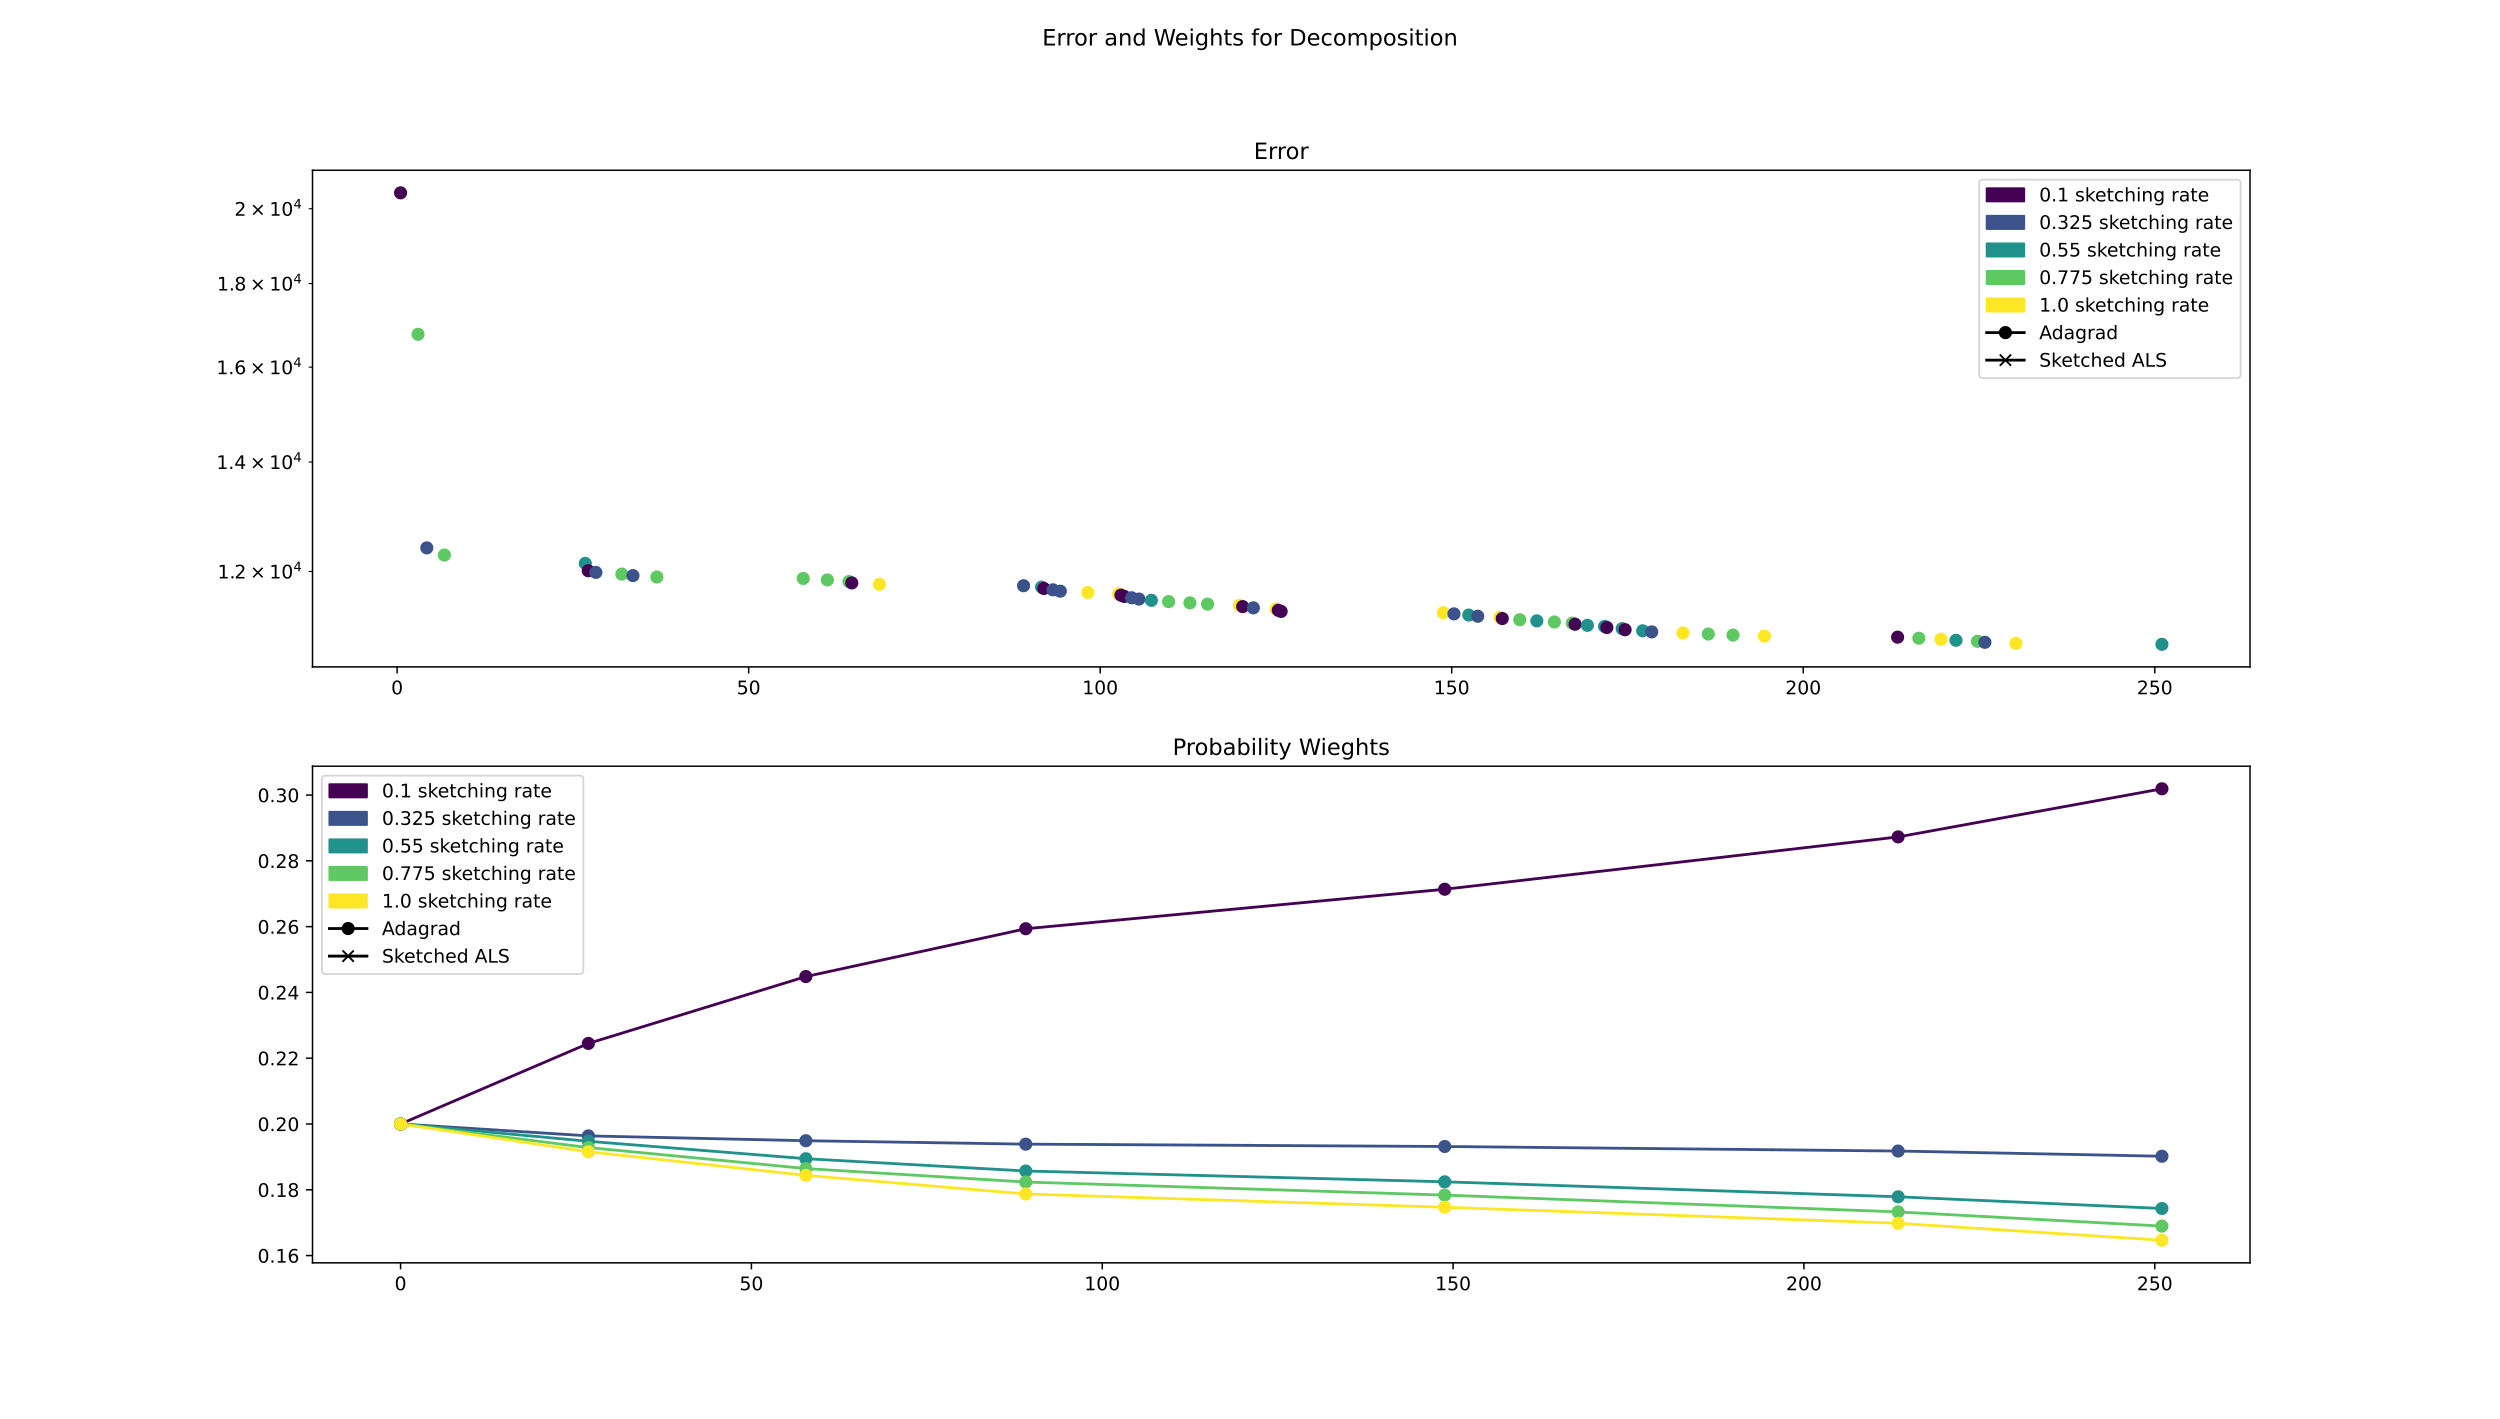 <?xml version="1.0" encoding="utf-8" standalone="no"?>
<!DOCTYPE svg PUBLIC "-//W3C//DTD SVG 1.1//EN"
  "http://www.w3.org/Graphics/SVG/1.1/DTD/svg11.dtd">
<!-- Created with matplotlib (https://matplotlib.org/) -->
<svg height="756pt" version="1.1" viewBox="0 0 1332 756" width="1332pt" xmlns="http://www.w3.org/2000/svg" xmlns:xlink="http://www.w3.org/1999/xlink">
 <defs>
  <style type="text/css">
*{stroke-linecap:butt;stroke-linejoin:round;}
  </style>
 </defs>
 <g id="figure_1">
  <g id="patch_1">
   <path d="M 0 756 
L 1332 756 
L 1332 0 
L 0 0 
z
" style="fill:#ffffff;"/>
  </g>
  <g id="axes_1">
   <g id="patch_2">
    <path d="M 166.5 355.32 
L 1198.8 355.32 
L 1198.8 90.72 
L 166.5 90.72 
z
" style="fill:#ffffff;"/>
   </g>
   <g id="PathCollection_1">
    <defs>
     <path d="M 0 3 
C 0.796 3 1.559 2.684 2.121 2.121 
C 2.684 1.559 3 0.796 3 0 
C 3 -0.796 2.684 -1.559 2.121 -2.121 
C 1.559 -2.684 0.796 -3 0 -3 
C -0.796 -3 -1.559 -2.684 -2.121 -2.121 
C -2.684 -1.559 -3 -0.796 -3 0 
C -3 0.796 -2.684 1.559 -2.121 2.121 
C -1.559 2.684 -0.796 3 0 3 
z
" id="m3e0e2c7125" style="stroke:#440154;"/>
    </defs>
    <g clip-path="url(#p05ec33fabd)">
     <use style="fill:#440154;stroke:#440154;" x="213.423" xlink:href="#m3e0e2c7125" y="102.747"/>
    </g>
   </g>
   <g id="PathCollection_2">
    <defs>
     <path d="M 0 3 
C 0.796 3 1.559 2.684 2.121 2.121 
C 2.684 1.559 3 0.796 3 0 
C 3 -0.796 2.684 -1.559 2.121 -2.121 
C 1.559 -2.684 0.796 -3 0 -3 
C -0.796 -3 -1.559 -2.684 -2.121 -2.121 
C -2.684 -1.559 -3 -0.796 -3 0 
C -3 0.796 -2.684 1.559 -2.121 2.121 
C -1.559 2.684 -0.796 3 0 3 
z
" id="m27102f486e" style="stroke:#5ec962;"/>
    </defs>
    <g clip-path="url(#p05ec33fabd)">
     <use style="fill:#5ec962;stroke:#5ec962;" x="222.73" xlink:href="#m27102f486e" y="178.105"/>
    </g>
   </g>
   <g id="PathCollection_3">
    <defs>
     <path d="M 0 3 
C 0.796 3 1.559 2.684 2.121 2.121 
C 2.684 1.559 3 0.796 3 0 
C 3 -0.796 2.684 -1.559 2.121 -2.121 
C 1.559 -2.684 0.796 -3 0 -3 
C -0.796 -3 -1.559 -2.684 -2.121 -2.121 
C -2.684 -1.559 -3 -0.796 -3 0 
C -3 0.796 -2.684 1.559 -2.121 2.121 
C -1.559 2.684 -0.796 3 0 3 
z
" id="m4c026be653" style="stroke:#3b528b;"/>
    </defs>
    <g clip-path="url(#p05ec33fabd)">
     <use style="fill:#3b528b;stroke:#3b528b;" x="227.398" xlink:href="#m4c026be653" y="291.906"/>
    </g>
   </g>
   <g id="PathCollection_4">
    <g clip-path="url(#p05ec33fabd)">
     <use style="fill:#5ec962;stroke:#5ec962;" x="236.767" xlink:href="#m27102f486e" y="295.715"/>
    </g>
   </g>
   <g id="PathCollection_5">
    <defs>
     <path d="M 0 3 
C 0.796 3 1.559 2.684 2.121 2.121 
C 2.684 1.559 3 0.796 3 0 
C 3 -0.796 2.684 -1.559 2.121 -2.121 
C 1.559 -2.684 0.796 -3 0 -3 
C -0.796 -3 -1.559 -2.684 -2.121 -2.121 
C -2.684 -1.559 -3 -0.796 -3 0 
C -3 0.796 -2.684 1.559 -2.121 2.121 
C -1.559 2.684 -0.796 3 0 3 
z
" id="mc1473a3fe9" style="stroke:#21918c;"/>
    </defs>
    <g clip-path="url(#p05ec33fabd)">
     <use style="fill:#21918c;stroke:#21918c;" x="311.845" xlink:href="#mc1473a3fe9" y="300.177"/>
    </g>
   </g>
   <g id="PathCollection_6">
    <g clip-path="url(#p05ec33fabd)">
     <use style="fill:#440154;stroke:#440154;" x="313.41" xlink:href="#m3e0e2c7125" y="304.069"/>
    </g>
   </g>
   <g id="PathCollection_7">
    <g clip-path="url(#p05ec33fabd)">
     <use style="fill:#3b528b;stroke:#3b528b;" x="317.494" xlink:href="#m4c026be653" y="304.967"/>
    </g>
   </g>
   <g id="PathCollection_8">
    <g clip-path="url(#p05ec33fabd)">
     <use style="fill:#5ec962;stroke:#5ec962;" x="331.317" xlink:href="#m27102f486e" y="305.89"/>
    </g>
   </g>
   <g id="PathCollection_9">
    <g clip-path="url(#p05ec33fabd)">
     <use style="fill:#3b528b;stroke:#3b528b;" x="337.238" xlink:href="#m4c026be653" y="306.67"/>
    </g>
   </g>
   <g id="PathCollection_10">
    <g clip-path="url(#p05ec33fabd)">
     <use style="fill:#5ec962;stroke:#5ec962;" x="349.982" xlink:href="#m27102f486e" y="307.443"/>
    </g>
   </g>
   <g id="PathCollection_11">
    <g clip-path="url(#p05ec33fabd)">
     <use style="fill:#5ec962;stroke:#5ec962;" x="427.944" xlink:href="#m27102f486e" y="308.207"/>
    </g>
   </g>
   <g id="PathCollection_12">
    <g clip-path="url(#p05ec33fabd)">
     <use style="fill:#5ec962;stroke:#5ec962;" x="440.837" xlink:href="#m27102f486e" y="308.966"/>
    </g>
   </g>
   <g id="PathCollection_13">
    <g clip-path="url(#p05ec33fabd)">
     <use style="fill:#5ec962;stroke:#5ec962;" x="452.315" xlink:href="#m27102f486e" y="309.843"/>
    </g>
   </g>
   <g id="PathCollection_14">
    <g clip-path="url(#p05ec33fabd)">
     <use style="fill:#440154;stroke:#440154;" x="453.836" xlink:href="#m3e0e2c7125" y="310.587"/>
    </g>
   </g>
   <g id="PathCollection_15">
    <defs>
     <path d="M 0 3 
C 0.796 3 1.559 2.684 2.121 2.121 
C 2.684 1.559 3 0.796 3 0 
C 3 -0.796 2.684 -1.559 2.121 -2.121 
C 1.559 -2.684 0.796 -3 0 -3 
C -0.796 -3 -1.559 -2.684 -2.121 -2.121 
C -2.684 -1.559 -3 -0.796 -3 0 
C -3 0.796 -2.684 1.559 -2.121 2.121 
C -1.559 2.684 -0.796 3 0 3 
z
" id="ma4992e02ae" style="stroke:#fde725;"/>
    </defs>
    <g clip-path="url(#p05ec33fabd)">
     <use style="fill:#fde725;stroke:#fde725;" x="468.556" xlink:href="#ma4992e02ae" y="311.342"/>
    </g>
   </g>
   <g id="PathCollection_16">
    <g clip-path="url(#p05ec33fabd)">
     <use style="fill:#3b528b;stroke:#3b528b;" x="545.347" xlink:href="#m4c026be653" y="312.077"/>
    </g>
   </g>
   <g id="PathCollection_17">
    <g clip-path="url(#p05ec33fabd)">
     <use style="fill:#21918c;stroke:#21918c;" x="554.937" xlink:href="#mc1473a3fe9" y="312.808"/>
    </g>
   </g>
   <g id="PathCollection_18">
    <g clip-path="url(#p05ec33fabd)">
     <use style="fill:#440154;stroke:#440154;" x="556.172" xlink:href="#m3e0e2c7125" y="313.535"/>
    </g>
   </g>
   <g id="PathCollection_19">
    <g clip-path="url(#p05ec33fabd)">
     <use style="fill:#3b528b;stroke:#3b528b;" x="561.018" xlink:href="#m4c026be653" y="314.256"/>
    </g>
   </g>
   <g id="PathCollection_20">
    <g clip-path="url(#p05ec33fabd)">
     <use style="fill:#3b528b;stroke:#3b528b;" x="564.936" xlink:href="#m4c026be653" y="314.981"/>
    </g>
   </g>
   <g id="PathCollection_21">
    <g clip-path="url(#p05ec33fabd)">
     <use style="fill:#fde725;stroke:#fde725;" x="579.594" xlink:href="#ma4992e02ae" y="315.697"/>
    </g>
   </g>
   <g id="PathCollection_22">
    <g clip-path="url(#p05ec33fabd)">
     <use style="fill:#fde725;stroke:#fde725;" x="596.016" xlink:href="#ma4992e02ae" y="316.405"/>
    </g>
   </g>
   <g id="PathCollection_23">
    <g clip-path="url(#p05ec33fabd)">
     <use style="fill:#440154;stroke:#440154;" x="597.24" xlink:href="#m3e0e2c7125" y="317.096"/>
    </g>
   </g>
   <g id="PathCollection_24">
    <g clip-path="url(#p05ec33fabd)">
     <use style="fill:#440154;stroke:#440154;" x="599.01" xlink:href="#m3e0e2c7125" y="317.778"/>
    </g>
   </g>
   <g id="PathCollection_25">
    <g clip-path="url(#p05ec33fabd)">
     <use style="fill:#3b528b;stroke:#3b528b;" x="602.943" xlink:href="#m4c026be653" y="318.487"/>
    </g>
   </g>
   <g id="PathCollection_26">
    <g clip-path="url(#p05ec33fabd)">
     <use style="fill:#3b528b;stroke:#3b528b;" x="606.814" xlink:href="#m4c026be653" y="319.176"/>
    </g>
   </g>
   <g id="PathCollection_27">
    <g clip-path="url(#p05ec33fabd)">
     <use style="fill:#21918c;stroke:#21918c;" x="613.456" xlink:href="#mc1473a3fe9" y="319.863"/>
    </g>
   </g>
   <g id="PathCollection_28">
    <g clip-path="url(#p05ec33fabd)">
     <use style="fill:#5ec962;stroke:#5ec962;" x="622.645" xlink:href="#m27102f486e" y="320.542"/>
    </g>
   </g>
   <g id="PathCollection_29">
    <g clip-path="url(#p05ec33fabd)">
     <use style="fill:#5ec962;stroke:#5ec962;" x="634.009" xlink:href="#m27102f486e" y="321.216"/>
    </g>
   </g>
   <g id="PathCollection_30">
    <g clip-path="url(#p05ec33fabd)">
     <use style="fill:#5ec962;stroke:#5ec962;" x="643.384" xlink:href="#m27102f486e" y="321.883"/>
    </g>
   </g>
   <g id="PathCollection_31">
    <g clip-path="url(#p05ec33fabd)">
     <use style="fill:#fde725;stroke:#fde725;" x="660.312" xlink:href="#ma4992e02ae" y="322.555"/>
    </g>
   </g>
   <g id="PathCollection_32">
    <g clip-path="url(#p05ec33fabd)">
     <use style="fill:#440154;stroke:#440154;" x="662.112" xlink:href="#m3e0e2c7125" y="323.202"/>
    </g>
   </g>
   <g id="PathCollection_33">
    <g clip-path="url(#p05ec33fabd)">
     <use style="fill:#3b528b;stroke:#3b528b;" x="667.793" xlink:href="#m4c026be653" y="323.866"/>
    </g>
   </g>
   <g id="PathCollection_34">
    <g clip-path="url(#p05ec33fabd)">
     <use style="fill:#fde725;stroke:#fde725;" x="679.852" xlink:href="#ma4992e02ae" y="324.519"/>
    </g>
   </g>
   <g id="PathCollection_35">
    <g clip-path="url(#p05ec33fabd)">
     <use style="fill:#440154;stroke:#440154;" x="681.081" xlink:href="#m3e0e2c7125" y="325.154"/>
    </g>
   </g>
   <g id="PathCollection_36">
    <g clip-path="url(#p05ec33fabd)">
     <use style="fill:#440154;stroke:#440154;" x="682.584" xlink:href="#m3e0e2c7125" y="325.768"/>
    </g>
   </g>
   <g id="PathCollection_37">
    <g clip-path="url(#p05ec33fabd)">
     <use style="fill:#fde725;stroke:#fde725;" x="768.997" xlink:href="#ma4992e02ae" y="326.433"/>
    </g>
   </g>
   <g id="PathCollection_38">
    <g clip-path="url(#p05ec33fabd)">
     <use style="fill:#3b528b;stroke:#3b528b;" x="774.676" xlink:href="#m4c026be653" y="327.07"/>
    </g>
   </g>
   <g id="PathCollection_39">
    <g clip-path="url(#p05ec33fabd)">
     <use style="fill:#21918c;stroke:#21918c;" x="782.575" xlink:href="#mc1473a3fe9" y="327.709"/>
    </g>
   </g>
   <g id="PathCollection_40">
    <g clip-path="url(#p05ec33fabd)">
     <use style="fill:#3b528b;stroke:#3b528b;" x="787.341" xlink:href="#m4c026be653" y="328.336"/>
    </g>
   </g>
   <g id="PathCollection_41">
    <g clip-path="url(#p05ec33fabd)">
     <use style="fill:#fde725;stroke:#fde725;" x="799.167" xlink:href="#ma4992e02ae" y="328.958"/>
    </g>
   </g>
   <g id="PathCollection_42">
    <g clip-path="url(#p05ec33fabd)">
     <use style="fill:#440154;stroke:#440154;" x="800.417" xlink:href="#m3e0e2c7125" y="329.56"/>
    </g>
   </g>
   <g id="PathCollection_43">
    <g clip-path="url(#p05ec33fabd)">
     <use style="fill:#5ec962;stroke:#5ec962;" x="809.735" xlink:href="#m27102f486e" y="330.185"/>
    </g>
   </g>
   <g id="PathCollection_44">
    <g clip-path="url(#p05ec33fabd)">
     <use style="fill:#21918c;stroke:#21918c;" x="818.822" xlink:href="#mc1473a3fe9" y="330.796"/>
    </g>
   </g>
   <g id="PathCollection_45">
    <g clip-path="url(#p05ec33fabd)">
     <use style="fill:#5ec962;stroke:#5ec962;" x="828.178" xlink:href="#m27102f486e" y="331.401"/>
    </g>
   </g>
   <g id="PathCollection_46">
    <g clip-path="url(#p05ec33fabd)">
     <use style="fill:#5ec962;stroke:#5ec962;" x="837.676" xlink:href="#m27102f486e" y="332"/>
    </g>
   </g>
   <g id="PathCollection_47">
    <g clip-path="url(#p05ec33fabd)">
     <use style="fill:#440154;stroke:#440154;" x="839.192" xlink:href="#m3e0e2c7125" y="332.59"/>
    </g>
   </g>
   <g id="PathCollection_48">
    <g clip-path="url(#p05ec33fabd)">
     <use style="fill:#21918c;stroke:#21918c;" x="845.756" xlink:href="#mc1473a3fe9" y="333.181"/>
    </g>
   </g>
   <g id="PathCollection_49">
    <g clip-path="url(#p05ec33fabd)">
     <use style="fill:#21918c;stroke:#21918c;" x="854.897" xlink:href="#mc1473a3fe9" y="333.772"/>
    </g>
   </g>
   <g id="PathCollection_50">
    <g clip-path="url(#p05ec33fabd)">
     <use style="fill:#440154;stroke:#440154;" x="856.139" xlink:href="#m3e0e2c7125" y="334.335"/>
    </g>
   </g>
   <g id="PathCollection_51">
    <g clip-path="url(#p05ec33fabd)">
     <use style="fill:#21918c;stroke:#21918c;" x="864.306" xlink:href="#mc1473a3fe9" y="334.945"/>
    </g>
   </g>
   <g id="PathCollection_52">
    <g clip-path="url(#p05ec33fabd)">
     <use style="fill:#440154;stroke:#440154;" x="865.85" xlink:href="#m3e0e2c7125" y="335.516"/>
    </g>
   </g>
   <g id="PathCollection_53">
    <g clip-path="url(#p05ec33fabd)">
     <use style="fill:#21918c;stroke:#21918c;" x="875.224" xlink:href="#mc1473a3fe9" y="336.094"/>
    </g>
   </g>
   <g id="PathCollection_54">
    <g clip-path="url(#p05ec33fabd)">
     <use style="fill:#3b528b;stroke:#3b528b;" x="880.054" xlink:href="#m4c026be653" y="336.675"/>
    </g>
   </g>
   <g id="PathCollection_55">
    <g clip-path="url(#p05ec33fabd)">
     <use style="fill:#fde725;stroke:#fde725;" x="896.672" xlink:href="#ma4992e02ae" y="337.244"/>
    </g>
   </g>
   <g id="PathCollection_56">
    <g clip-path="url(#p05ec33fabd)">
     <use style="fill:#5ec962;stroke:#5ec962;" x="910.182" xlink:href="#m27102f486e" y="337.806"/>
    </g>
   </g>
   <g id="PathCollection_57">
    <g clip-path="url(#p05ec33fabd)">
     <use style="fill:#5ec962;stroke:#5ec962;" x="923.349" xlink:href="#m27102f486e" y="338.373"/>
    </g>
   </g>
   <g id="PathCollection_58">
    <g clip-path="url(#p05ec33fabd)">
     <use style="fill:#fde725;stroke:#fde725;" x="940.081" xlink:href="#ma4992e02ae" y="338.932"/>
    </g>
   </g>
   <g id="PathCollection_59">
    <g clip-path="url(#p05ec33fabd)">
     <use style="fill:#440154;stroke:#440154;" x="1011.05" xlink:href="#m3e0e2c7125" y="339.481"/>
    </g>
   </g>
   <g id="PathCollection_60">
    <g clip-path="url(#p05ec33fabd)">
     <use style="fill:#5ec962;stroke:#5ec962;" x="1022.369" xlink:href="#m27102f486e" y="340.042"/>
    </g>
   </g>
   <g id="PathCollection_61">
    <g clip-path="url(#p05ec33fabd)">
     <use style="fill:#fde725;stroke:#fde725;" x="1034.144" xlink:href="#ma4992e02ae" y="340.6"/>
    </g>
   </g>
   <g id="PathCollection_62">
    <g clip-path="url(#p05ec33fabd)">
     <use style="fill:#21918c;stroke:#21918c;" x="1042.141" xlink:href="#mc1473a3fe9" y="341.143"/>
    </g>
   </g>
   <g id="PathCollection_63">
    <g clip-path="url(#p05ec33fabd)">
     <use style="fill:#5ec962;stroke:#5ec962;" x="1053.589" xlink:href="#m27102f486e" y="341.69"/>
    </g>
   </g>
   <g id="PathCollection_64">
    <g clip-path="url(#p05ec33fabd)">
     <use style="fill:#3b528b;stroke:#3b528b;" x="1057.552" xlink:href="#m4c026be653" y="342.225"/>
    </g>
   </g>
   <g id="PathCollection_65">
    <g clip-path="url(#p05ec33fabd)">
     <use style="fill:#fde725;stroke:#fde725;" x="1074.088" xlink:href="#ma4992e02ae" y="342.759"/>
    </g>
   </g>
   <g id="PathCollection_66">
    <g clip-path="url(#p05ec33fabd)">
     <use style="fill:#21918c;stroke:#21918c;" x="1151.877" xlink:href="#mc1473a3fe9" y="343.293"/>
    </g>
   </g>
   <g id="matplotlib.axis_1">
    <g id="xtick_1">
     <g id="line2d_1">
      <defs>
       <path d="M 0 0 
L 0 3.5 
" id="m48ac0c7e7b" style="stroke:#000000;stroke-width:0.8;"/>
      </defs>
      <g>
       <use style="stroke:#000000;stroke-width:0.8;" x="211.586" xlink:href="#m48ac0c7e7b" y="355.32"/>
      </g>
     </g>
     <g id="text_1">
      <!-- 0 -->
      <defs>
       <path d="M 31.781 66.406 
Q 24.172 66.406 20.328 58.906 
Q 16.5 51.422 16.5 36.375 
Q 16.5 21.391 20.328 13.891 
Q 24.172 6.391 31.781 6.391 
Q 39.453 6.391 43.281 13.891 
Q 47.125 21.391 47.125 36.375 
Q 47.125 51.422 43.281 58.906 
Q 39.453 66.406 31.781 66.406 
z
M 31.781 74.219 
Q 44.047 74.219 50.516 64.516 
Q 56.984 54.828 56.984 36.375 
Q 56.984 17.969 50.516 8.266 
Q 44.047 -1.422 31.781 -1.422 
Q 19.531 -1.422 13.062 8.266 
Q 6.594 17.969 6.594 36.375 
Q 6.594 54.828 13.062 64.516 
Q 19.531 74.219 31.781 74.219 
z
" id="DejaVuSans-48"/>
      </defs>
      <g transform="translate(208.405 369.918)scale(0.1 -0.1)">
       <use xlink:href="#DejaVuSans-48"/>
      </g>
     </g>
    </g>
    <g id="xtick_2">
     <g id="line2d_2">
      <g>
       <use style="stroke:#000000;stroke-width:0.8;" x="398.88" xlink:href="#m48ac0c7e7b" y="355.32"/>
      </g>
     </g>
     <g id="text_2">
      <!-- 50 -->
      <defs>
       <path d="M 10.797 72.906 
L 49.516 72.906 
L 49.516 64.594 
L 19.828 64.594 
L 19.828 46.734 
Q 21.969 47.469 24.109 47.828 
Q 26.266 48.188 28.422 48.188 
Q 40.625 48.188 47.75 41.5 
Q 54.891 34.812 54.891 23.391 
Q 54.891 11.625 47.562 5.094 
Q 40.234 -1.422 26.906 -1.422 
Q 22.312 -1.422 17.547 -0.641 
Q 12.797 0.141 7.719 1.703 
L 7.719 11.625 
Q 12.109 9.234 16.797 8.062 
Q 21.484 6.891 26.703 6.891 
Q 35.156 6.891 40.078 11.328 
Q 45.016 15.766 45.016 23.391 
Q 45.016 31 40.078 35.438 
Q 35.156 39.891 26.703 39.891 
Q 22.75 39.891 18.812 39.016 
Q 14.891 38.141 10.797 36.281 
z
" id="DejaVuSans-53"/>
      </defs>
      <g transform="translate(392.518 369.918)scale(0.1 -0.1)">
       <use xlink:href="#DejaVuSans-53"/>
       <use x="63.623" xlink:href="#DejaVuSans-48"/>
      </g>
     </g>
    </g>
    <g id="xtick_3">
     <g id="line2d_3">
      <g>
       <use style="stroke:#000000;stroke-width:0.8;" x="586.174" xlink:href="#m48ac0c7e7b" y="355.32"/>
      </g>
     </g>
     <g id="text_3">
      <!-- 100 -->
      <defs>
       <path d="M 12.406 8.297 
L 28.516 8.297 
L 28.516 63.922 
L 10.984 60.406 
L 10.984 69.391 
L 28.422 72.906 
L 38.281 72.906 
L 38.281 8.297 
L 54.391 8.297 
L 54.391 0 
L 12.406 0 
z
" id="DejaVuSans-49"/>
      </defs>
      <g transform="translate(576.631 369.918)scale(0.1 -0.1)">
       <use xlink:href="#DejaVuSans-49"/>
       <use x="63.623" xlink:href="#DejaVuSans-48"/>
       <use x="127.246" xlink:href="#DejaVuSans-48"/>
      </g>
     </g>
    </g>
    <g id="xtick_4">
     <g id="line2d_4">
      <g>
       <use style="stroke:#000000;stroke-width:0.8;" x="773.469" xlink:href="#m48ac0c7e7b" y="355.32"/>
      </g>
     </g>
     <g id="text_4">
      <!-- 150 -->
      <g transform="translate(763.925 369.918)scale(0.1 -0.1)">
       <use xlink:href="#DejaVuSans-49"/>
       <use x="63.623" xlink:href="#DejaVuSans-53"/>
       <use x="127.246" xlink:href="#DejaVuSans-48"/>
      </g>
     </g>
    </g>
    <g id="xtick_5">
     <g id="line2d_5">
      <g>
       <use style="stroke:#000000;stroke-width:0.8;" x="960.763" xlink:href="#m48ac0c7e7b" y="355.32"/>
      </g>
     </g>
     <g id="text_5">
      <!-- 200 -->
      <defs>
       <path d="M 19.188 8.297 
L 53.609 8.297 
L 53.609 0 
L 7.328 0 
L 7.328 8.297 
Q 12.938 14.109 22.625 23.891 
Q 32.328 33.688 34.812 36.531 
Q 39.547 41.844 41.422 45.531 
Q 43.312 49.219 43.312 52.781 
Q 43.312 58.594 39.234 62.25 
Q 35.156 65.922 28.609 65.922 
Q 23.969 65.922 18.812 64.312 
Q 13.672 62.703 7.812 59.422 
L 7.812 69.391 
Q 13.766 71.781 18.938 73 
Q 24.125 74.219 28.422 74.219 
Q 39.75 74.219 46.484 68.547 
Q 53.219 62.891 53.219 53.422 
Q 53.219 48.922 51.531 44.891 
Q 49.859 40.875 45.406 35.406 
Q 44.188 33.984 37.641 27.219 
Q 31.109 20.453 19.188 8.297 
z
" id="DejaVuSans-50"/>
      </defs>
      <g transform="translate(951.219 369.918)scale(0.1 -0.1)">
       <use xlink:href="#DejaVuSans-50"/>
       <use x="63.623" xlink:href="#DejaVuSans-48"/>
       <use x="127.246" xlink:href="#DejaVuSans-48"/>
      </g>
     </g>
    </g>
    <g id="xtick_6">
     <g id="line2d_6">
      <g>
       <use style="stroke:#000000;stroke-width:0.8;" x="1148.057" xlink:href="#m48ac0c7e7b" y="355.32"/>
      </g>
     </g>
     <g id="text_6">
      <!-- 250 -->
      <g transform="translate(1138.513 369.918)scale(0.1 -0.1)">
       <use xlink:href="#DejaVuSans-50"/>
       <use x="63.623" xlink:href="#DejaVuSans-53"/>
       <use x="127.246" xlink:href="#DejaVuSans-48"/>
      </g>
     </g>
    </g>
   </g>
   <g id="matplotlib.axis_2">
    <g id="ytick_1">
     <g id="line2d_7">
      <defs>
       <path d="M 0 0 
L -2 0 
" id="m5c31d646e5" style="stroke:#000000;stroke-width:0.6;"/>
      </defs>
      <g>
       <use style="stroke:#000000;stroke-width:0.6;" x="166.5" xlink:href="#m5c31d646e5" y="304.481"/>
      </g>
     </g>
     <g id="text_7">
      <!-- $\mathdefault{1.2\times10^{4}}$ -->
      <defs>
       <path d="M 10.688 12.406 
L 21 12.406 
L 21 0 
L 10.688 0 
z
" id="DejaVuSans-46"/>
       <path d="M 70.125 53.719 
L 47.797 31.297 
L 70.125 8.984 
L 64.312 3.078 
L 41.891 25.484 
L 19.484 3.078 
L 13.719 8.984 
L 35.984 31.297 
L 13.719 53.719 
L 19.484 59.625 
L 41.891 37.203 
L 64.312 59.625 
z
" id="DejaVuSans-215"/>
       <path d="M 37.797 64.312 
L 12.891 25.391 
L 37.797 25.391 
z
M 35.203 72.906 
L 47.609 72.906 
L 47.609 25.391 
L 58.016 25.391 
L 58.016 17.188 
L 47.609 17.188 
L 47.609 0 
L 37.797 0 
L 37.797 17.188 
L 4.891 17.188 
L 4.891 26.703 
z
" id="DejaVuSans-52"/>
      </defs>
      <g transform="translate(115.9 308.28)scale(0.1 -0.1)">
       <use transform="translate(0 0.684)" xlink:href="#DejaVuSans-49"/>
       <use transform="translate(63.623 0.684)" xlink:href="#DejaVuSans-46"/>
       <use transform="translate(89.91 0.684)" xlink:href="#DejaVuSans-50"/>
       <use transform="translate(173.016 0.684)" xlink:href="#DejaVuSans-215"/>
       <use transform="translate(276.287 0.684)" xlink:href="#DejaVuSans-49"/>
       <use transform="translate(339.91 0.684)" xlink:href="#DejaVuSans-48"/>
       <use transform="translate(404.49 38.966)scale(0.7)" xlink:href="#DejaVuSans-52"/>
      </g>
     </g>
    </g>
    <g id="ytick_2">
     <g id="line2d_8">
      <g>
       <use style="stroke:#000000;stroke-width:0.6;" x="166.5" xlink:href="#m5c31d646e5" y="246.16"/>
      </g>
     </g>
     <g id="text_8">
      <!-- $\mathdefault{1.4\times10^{4}}$ -->
      <g transform="translate(115.3 249.959)scale(0.1 -0.1)">
       <use transform="translate(0 0.684)" xlink:href="#DejaVuSans-49"/>
       <use transform="translate(63.623 0.684)" xlink:href="#DejaVuSans-46"/>
       <use transform="translate(95.41 0.684)" xlink:href="#DejaVuSans-52"/>
       <use transform="translate(178.516 0.684)" xlink:href="#DejaVuSans-215"/>
       <use transform="translate(281.787 0.684)" xlink:href="#DejaVuSans-49"/>
       <use transform="translate(345.41 0.684)" xlink:href="#DejaVuSans-48"/>
       <use transform="translate(409.99 38.966)scale(0.7)" xlink:href="#DejaVuSans-52"/>
      </g>
     </g>
    </g>
    <g id="ytick_3">
     <g id="line2d_9">
      <g>
       <use style="stroke:#000000;stroke-width:0.6;" x="166.5" xlink:href="#m5c31d646e5" y="195.641"/>
      </g>
     </g>
     <g id="text_9">
      <!-- $\mathdefault{1.6\times10^{4}}$ -->
      <defs>
       <path d="M 33.016 40.375 
Q 26.375 40.375 22.484 35.828 
Q 18.609 31.297 18.609 23.391 
Q 18.609 15.531 22.484 10.953 
Q 26.375 6.391 33.016 6.391 
Q 39.656 6.391 43.531 10.953 
Q 47.406 15.531 47.406 23.391 
Q 47.406 31.297 43.531 35.828 
Q 39.656 40.375 33.016 40.375 
z
M 52.594 71.297 
L 52.594 62.312 
Q 48.875 64.062 45.094 64.984 
Q 41.312 65.922 37.594 65.922 
Q 27.828 65.922 22.672 59.328 
Q 17.531 52.734 16.797 39.406 
Q 19.672 43.656 24.016 45.922 
Q 28.375 48.188 33.594 48.188 
Q 44.578 48.188 50.953 41.516 
Q 57.328 34.859 57.328 23.391 
Q 57.328 12.156 50.688 5.359 
Q 44.047 -1.422 33.016 -1.422 
Q 20.359 -1.422 13.672 8.266 
Q 6.984 17.969 6.984 36.375 
Q 6.984 53.656 15.188 63.938 
Q 23.391 74.219 37.203 74.219 
Q 40.922 74.219 44.703 73.484 
Q 48.484 72.75 52.594 71.297 
z
" id="DejaVuSans-54"/>
      </defs>
      <g transform="translate(115.3 199.44)scale(0.1 -0.1)">
       <use transform="translate(0 0.684)" xlink:href="#DejaVuSans-49"/>
       <use transform="translate(63.623 0.684)" xlink:href="#DejaVuSans-46"/>
       <use transform="translate(95.41 0.684)" xlink:href="#DejaVuSans-54"/>
       <use transform="translate(178.516 0.684)" xlink:href="#DejaVuSans-215"/>
       <use transform="translate(281.787 0.684)" xlink:href="#DejaVuSans-49"/>
       <use transform="translate(345.41 0.684)" xlink:href="#DejaVuSans-48"/>
       <use transform="translate(409.99 38.966)scale(0.7)" xlink:href="#DejaVuSans-52"/>
      </g>
     </g>
    </g>
    <g id="ytick_4">
     <g id="line2d_10">
      <g>
       <use style="stroke:#000000;stroke-width:0.6;" x="166.5" xlink:href="#m5c31d646e5" y="151.08"/>
      </g>
     </g>
     <g id="text_10">
      <!-- $\mathdefault{1.8\times10^{4}}$ -->
      <defs>
       <path d="M 31.781 34.625 
Q 24.75 34.625 20.719 30.859 
Q 16.703 27.094 16.703 20.516 
Q 16.703 13.922 20.719 10.156 
Q 24.75 6.391 31.781 6.391 
Q 38.812 6.391 42.859 10.172 
Q 46.922 13.969 46.922 20.516 
Q 46.922 27.094 42.891 30.859 
Q 38.875 34.625 31.781 34.625 
z
M 21.922 38.812 
Q 15.578 40.375 12.031 44.719 
Q 8.5 49.078 8.5 55.328 
Q 8.5 64.062 14.719 69.141 
Q 20.953 74.219 31.781 74.219 
Q 42.672 74.219 48.875 69.141 
Q 55.078 64.062 55.078 55.328 
Q 55.078 49.078 51.531 44.719 
Q 48 40.375 41.703 38.812 
Q 48.828 37.156 52.797 32.312 
Q 56.781 27.484 56.781 20.516 
Q 56.781 9.906 50.312 4.234 
Q 43.844 -1.422 31.781 -1.422 
Q 19.734 -1.422 13.25 4.234 
Q 6.781 9.906 6.781 20.516 
Q 6.781 27.484 10.781 32.312 
Q 14.797 37.156 21.922 38.812 
z
M 18.312 54.391 
Q 18.312 48.734 21.844 45.562 
Q 25.391 42.391 31.781 42.391 
Q 38.141 42.391 41.719 45.562 
Q 45.312 48.734 45.312 54.391 
Q 45.312 60.062 41.719 63.234 
Q 38.141 66.406 31.781 66.406 
Q 25.391 66.406 21.844 63.234 
Q 18.312 60.062 18.312 54.391 
z
" id="DejaVuSans-56"/>
      </defs>
      <g transform="translate(115.6 154.879)scale(0.1 -0.1)">
       <use transform="translate(0 0.684)" xlink:href="#DejaVuSans-49"/>
       <use transform="translate(63.623 0.684)" xlink:href="#DejaVuSans-46"/>
       <use transform="translate(92.785 0.684)" xlink:href="#DejaVuSans-56"/>
       <use transform="translate(175.891 0.684)" xlink:href="#DejaVuSans-215"/>
       <use transform="translate(279.162 0.684)" xlink:href="#DejaVuSans-49"/>
       <use transform="translate(342.785 0.684)" xlink:href="#DejaVuSans-48"/>
       <use transform="translate(407.365 38.966)scale(0.7)" xlink:href="#DejaVuSans-52"/>
      </g>
     </g>
    </g>
    <g id="ytick_5">
     <g id="line2d_11">
      <g>
       <use style="stroke:#000000;stroke-width:0.6;" x="166.5" xlink:href="#m5c31d646e5" y="111.218"/>
      </g>
     </g>
     <g id="text_11">
      <!-- $\mathdefault{2\times10^{4}}$ -->
      <g transform="translate(124.9 115.017)scale(0.1 -0.1)">
       <use transform="translate(0 0.684)" xlink:href="#DejaVuSans-50"/>
       <use transform="translate(83.105 0.684)" xlink:href="#DejaVuSans-215"/>
       <use transform="translate(186.377 0.684)" xlink:href="#DejaVuSans-49"/>
       <use transform="translate(250 0.684)" xlink:href="#DejaVuSans-48"/>
       <use transform="translate(314.58 38.966)scale(0.7)" xlink:href="#DejaVuSans-52"/>
      </g>
     </g>
    </g>
   </g>
   <g id="patch_3">
    <path d="M 166.5 355.32 
L 166.5 90.72 
" style="fill:none;stroke:#000000;stroke-linecap:square;stroke-linejoin:miter;stroke-width:0.8;"/>
   </g>
   <g id="patch_4">
    <path d="M 1198.8 355.32 
L 1198.8 90.72 
" style="fill:none;stroke:#000000;stroke-linecap:square;stroke-linejoin:miter;stroke-width:0.8;"/>
   </g>
   <g id="patch_5">
    <path d="M 166.5 355.32 
L 1198.8 355.32 
" style="fill:none;stroke:#000000;stroke-linecap:square;stroke-linejoin:miter;stroke-width:0.8;"/>
   </g>
   <g id="patch_6">
    <path d="M 166.5 90.72 
L 1198.8 90.72 
" style="fill:none;stroke:#000000;stroke-linecap:square;stroke-linejoin:miter;stroke-width:0.8;"/>
   </g>
   <g id="text_12">
    <!-- Error -->
    <defs>
     <path d="M 9.812 72.906 
L 55.906 72.906 
L 55.906 64.594 
L 19.672 64.594 
L 19.672 43.016 
L 54.391 43.016 
L 54.391 34.719 
L 19.672 34.719 
L 19.672 8.297 
L 56.781 8.297 
L 56.781 0 
L 9.812 0 
z
" id="DejaVuSans-69"/>
     <path d="M 41.109 46.297 
Q 39.594 47.172 37.812 47.578 
Q 36.031 48 33.891 48 
Q 26.266 48 22.188 43.047 
Q 18.109 38.094 18.109 28.812 
L 18.109 0 
L 9.078 0 
L 9.078 54.688 
L 18.109 54.688 
L 18.109 46.188 
Q 20.953 51.172 25.484 53.578 
Q 30.031 56 36.531 56 
Q 37.453 56 38.578 55.875 
Q 39.703 55.766 41.062 55.516 
z
" id="DejaVuSans-114"/>
     <path d="M 30.609 48.391 
Q 23.391 48.391 19.188 42.75 
Q 14.984 37.109 14.984 27.297 
Q 14.984 17.484 19.156 11.844 
Q 23.344 6.203 30.609 6.203 
Q 37.797 6.203 41.984 11.859 
Q 46.188 17.531 46.188 27.297 
Q 46.188 37.016 41.984 42.703 
Q 37.797 48.391 30.609 48.391 
z
M 30.609 56 
Q 42.328 56 49.016 48.375 
Q 55.719 40.766 55.719 27.297 
Q 55.719 13.875 49.016 6.219 
Q 42.328 -1.422 30.609 -1.422 
Q 18.844 -1.422 12.172 6.219 
Q 5.516 13.875 5.516 27.297 
Q 5.516 40.766 12.172 48.375 
Q 18.844 56 30.609 56 
z
" id="DejaVuSans-111"/>
    </defs>
    <g transform="translate(668.028 84.72)scale(0.12 -0.12)">
     <use xlink:href="#DejaVuSans-69"/>
     <use x="63.184" xlink:href="#DejaVuSans-114"/>
     <use x="102.547" xlink:href="#DejaVuSans-114"/>
     <use x="141.41" xlink:href="#DejaVuSans-111"/>
     <use x="202.592" xlink:href="#DejaVuSans-114"/>
    </g>
   </g>
   <g id="legend_1">
    <g id="patch_7">
     <path d="M 1056.492 201.467 
L 1191.8 201.467 
Q 1193.8 201.467 1193.8 199.467 
L 1193.8 97.72 
Q 1193.8 95.72 1191.8 95.72 
L 1056.492 95.72 
Q 1054.492 95.72 1054.492 97.72 
L 1054.492 199.467 
Q 1054.492 201.467 1056.492 201.467 
z
" style="fill:#ffffff;opacity:0.8;stroke:#cccccc;stroke-linejoin:miter;"/>
    </g>
    <g id="patch_8">
     <path d="M 1058.492 107.318 
L 1078.492 107.318 
L 1078.492 100.318 
L 1058.492 100.318 
z
" style="fill:#440154;stroke:#440154;stroke-linejoin:miter;"/>
    </g>
    <g id="text_13">
     <!-- 0.1 sketching rate -->
     <defs>
      <path id="DejaVuSans-32"/>
      <path d="M 44.281 53.078 
L 44.281 44.578 
Q 40.484 46.531 36.375 47.5 
Q 32.281 48.484 27.875 48.484 
Q 21.188 48.484 17.844 46.438 
Q 14.5 44.391 14.5 40.281 
Q 14.5 37.156 16.891 35.375 
Q 19.281 33.594 26.516 31.984 
L 29.594 31.297 
Q 39.156 29.25 43.188 25.516 
Q 47.219 21.781 47.219 15.094 
Q 47.219 7.469 41.188 3.016 
Q 35.156 -1.422 24.609 -1.422 
Q 20.219 -1.422 15.453 -0.562 
Q 10.688 0.297 5.422 2 
L 5.422 11.281 
Q 10.406 8.688 15.234 7.391 
Q 20.062 6.109 24.812 6.109 
Q 31.156 6.109 34.562 8.281 
Q 37.984 10.453 37.984 14.406 
Q 37.984 18.062 35.516 20.016 
Q 33.062 21.969 24.703 23.781 
L 21.578 24.516 
Q 13.234 26.266 9.516 29.906 
Q 5.812 33.547 5.812 39.891 
Q 5.812 47.609 11.281 51.797 
Q 16.75 56 26.812 56 
Q 31.781 56 36.172 55.266 
Q 40.578 54.547 44.281 53.078 
z
" id="DejaVuSans-115"/>
      <path d="M 9.078 75.984 
L 18.109 75.984 
L 18.109 31.109 
L 44.922 54.688 
L 56.391 54.688 
L 27.391 29.109 
L 57.625 0 
L 45.906 0 
L 18.109 26.703 
L 18.109 0 
L 9.078 0 
z
" id="DejaVuSans-107"/>
      <path d="M 56.203 29.594 
L 56.203 25.203 
L 14.891 25.203 
Q 15.484 15.922 20.484 11.062 
Q 25.484 6.203 34.422 6.203 
Q 39.594 6.203 44.453 7.469 
Q 49.312 8.734 54.109 11.281 
L 54.109 2.781 
Q 49.266 0.734 44.188 -0.344 
Q 39.109 -1.422 33.891 -1.422 
Q 20.797 -1.422 13.156 6.188 
Q 5.516 13.812 5.516 26.812 
Q 5.516 40.234 12.766 48.109 
Q 20.016 56 32.328 56 
Q 43.359 56 49.781 48.891 
Q 56.203 41.797 56.203 29.594 
z
M 47.219 32.234 
Q 47.125 39.594 43.094 43.984 
Q 39.062 48.391 32.422 48.391 
Q 24.906 48.391 20.391 44.141 
Q 15.875 39.891 15.188 32.172 
z
" id="DejaVuSans-101"/>
      <path d="M 18.312 70.219 
L 18.312 54.688 
L 36.812 54.688 
L 36.812 47.703 
L 18.312 47.703 
L 18.312 18.016 
Q 18.312 11.328 20.141 9.422 
Q 21.969 7.516 27.594 7.516 
L 36.812 7.516 
L 36.812 0 
L 27.594 0 
Q 17.188 0 13.234 3.875 
Q 9.281 7.766 9.281 18.016 
L 9.281 47.703 
L 2.688 47.703 
L 2.688 54.688 
L 9.281 54.688 
L 9.281 70.219 
z
" id="DejaVuSans-116"/>
      <path d="M 48.781 52.594 
L 48.781 44.188 
Q 44.969 46.297 41.141 47.344 
Q 37.312 48.391 33.406 48.391 
Q 24.656 48.391 19.812 42.844 
Q 14.984 37.312 14.984 27.297 
Q 14.984 17.281 19.812 11.734 
Q 24.656 6.203 33.406 6.203 
Q 37.312 6.203 41.141 7.25 
Q 44.969 8.297 48.781 10.406 
L 48.781 2.094 
Q 45.016 0.344 40.984 -0.531 
Q 36.969 -1.422 32.422 -1.422 
Q 20.062 -1.422 12.781 6.344 
Q 5.516 14.109 5.516 27.297 
Q 5.516 40.672 12.859 48.328 
Q 20.219 56 33.016 56 
Q 37.156 56 41.109 55.141 
Q 45.062 54.297 48.781 52.594 
z
" id="DejaVuSans-99"/>
      <path d="M 54.891 33.016 
L 54.891 0 
L 45.906 0 
L 45.906 32.719 
Q 45.906 40.484 42.875 44.328 
Q 39.844 48.188 33.797 48.188 
Q 26.516 48.188 22.312 43.547 
Q 18.109 38.922 18.109 30.906 
L 18.109 0 
L 9.078 0 
L 9.078 75.984 
L 18.109 75.984 
L 18.109 46.188 
Q 21.344 51.125 25.703 53.562 
Q 30.078 56 35.797 56 
Q 45.219 56 50.047 50.172 
Q 54.891 44.344 54.891 33.016 
z
" id="DejaVuSans-104"/>
      <path d="M 9.422 54.688 
L 18.406 54.688 
L 18.406 0 
L 9.422 0 
z
M 9.422 75.984 
L 18.406 75.984 
L 18.406 64.594 
L 9.422 64.594 
z
" id="DejaVuSans-105"/>
      <path d="M 54.891 33.016 
L 54.891 0 
L 45.906 0 
L 45.906 32.719 
Q 45.906 40.484 42.875 44.328 
Q 39.844 48.188 33.797 48.188 
Q 26.516 48.188 22.312 43.547 
Q 18.109 38.922 18.109 30.906 
L 18.109 0 
L 9.078 0 
L 9.078 54.688 
L 18.109 54.688 
L 18.109 46.188 
Q 21.344 51.125 25.703 53.562 
Q 30.078 56 35.797 56 
Q 45.219 56 50.047 50.172 
Q 54.891 44.344 54.891 33.016 
z
" id="DejaVuSans-110"/>
      <path d="M 45.406 27.984 
Q 45.406 37.75 41.375 43.109 
Q 37.359 48.484 30.078 48.484 
Q 22.859 48.484 18.828 43.109 
Q 14.797 37.75 14.797 27.984 
Q 14.797 18.266 18.828 12.891 
Q 22.859 7.516 30.078 7.516 
Q 37.359 7.516 41.375 12.891 
Q 45.406 18.266 45.406 27.984 
z
M 54.391 6.781 
Q 54.391 -7.172 48.188 -13.984 
Q 42 -20.797 29.203 -20.797 
Q 24.469 -20.797 20.266 -20.094 
Q 16.062 -19.391 12.109 -17.922 
L 12.109 -9.188 
Q 16.062 -11.328 19.922 -12.344 
Q 23.781 -13.375 27.781 -13.375 
Q 36.625 -13.375 41.016 -8.766 
Q 45.406 -4.156 45.406 5.172 
L 45.406 9.625 
Q 42.625 4.781 38.281 2.391 
Q 33.938 0 27.875 0 
Q 17.828 0 11.672 7.656 
Q 5.516 15.328 5.516 27.984 
Q 5.516 40.672 11.672 48.328 
Q 17.828 56 27.875 56 
Q 33.938 56 38.281 53.609 
Q 42.625 51.219 45.406 46.391 
L 45.406 54.688 
L 54.391 54.688 
z
" id="DejaVuSans-103"/>
      <path d="M 34.281 27.484 
Q 23.391 27.484 19.188 25 
Q 14.984 22.516 14.984 16.5 
Q 14.984 11.719 18.141 8.906 
Q 21.297 6.109 26.703 6.109 
Q 34.188 6.109 38.703 11.406 
Q 43.219 16.703 43.219 25.484 
L 43.219 27.484 
z
M 52.203 31.203 
L 52.203 0 
L 43.219 0 
L 43.219 8.297 
Q 40.141 3.328 35.547 0.953 
Q 30.953 -1.422 24.312 -1.422 
Q 15.922 -1.422 10.953 3.297 
Q 6 8.016 6 15.922 
Q 6 25.141 12.172 29.828 
Q 18.359 34.516 30.609 34.516 
L 43.219 34.516 
L 43.219 35.406 
Q 43.219 41.609 39.141 45 
Q 35.062 48.391 27.688 48.391 
Q 23 48.391 18.547 47.266 
Q 14.109 46.141 10.016 43.891 
L 10.016 52.203 
Q 14.938 54.109 19.578 55.047 
Q 24.219 56 28.609 56 
Q 40.484 56 46.344 49.844 
Q 52.203 43.703 52.203 31.203 
z
" id="DejaVuSans-97"/>
     </defs>
     <g transform="translate(1086.492 107.318)scale(0.1 -0.1)">
      <use xlink:href="#DejaVuSans-48"/>
      <use x="63.623" xlink:href="#DejaVuSans-46"/>
      <use x="95.41" xlink:href="#DejaVuSans-49"/>
      <use x="159.033" xlink:href="#DejaVuSans-32"/>
      <use x="190.82" xlink:href="#DejaVuSans-115"/>
      <use x="242.92" xlink:href="#DejaVuSans-107"/>
      <use x="297.205" xlink:href="#DejaVuSans-101"/>
      <use x="358.729" xlink:href="#DejaVuSans-116"/>
      <use x="397.938" xlink:href="#DejaVuSans-99"/>
      <use x="452.918" xlink:href="#DejaVuSans-104"/>
      <use x="516.297" xlink:href="#DejaVuSans-105"/>
      <use x="544.08" xlink:href="#DejaVuSans-110"/>
      <use x="607.459" xlink:href="#DejaVuSans-103"/>
      <use x="670.936" xlink:href="#DejaVuSans-32"/>
      <use x="702.723" xlink:href="#DejaVuSans-114"/>
      <use x="743.836" xlink:href="#DejaVuSans-97"/>
      <use x="805.115" xlink:href="#DejaVuSans-116"/>
      <use x="844.324" xlink:href="#DejaVuSans-101"/>
     </g>
    </g>
    <g id="patch_9">
     <path d="M 1058.492 121.997 
L 1078.492 121.997 
L 1078.492 114.997 
L 1058.492 114.997 
z
" style="fill:#3b528b;stroke:#3b528b;stroke-linejoin:miter;"/>
    </g>
    <g id="text_14">
     <!-- 0.325 sketching rate -->
     <defs>
      <path d="M 40.578 39.312 
Q 47.656 37.797 51.625 33 
Q 55.609 28.219 55.609 21.188 
Q 55.609 10.406 48.188 4.484 
Q 40.766 -1.422 27.094 -1.422 
Q 22.516 -1.422 17.656 -0.516 
Q 12.797 0.391 7.625 2.203 
L 7.625 11.719 
Q 11.719 9.328 16.594 8.109 
Q 21.484 6.891 26.812 6.891 
Q 36.078 6.891 40.938 10.547 
Q 45.797 14.203 45.797 21.188 
Q 45.797 27.641 41.281 31.266 
Q 36.766 34.906 28.719 34.906 
L 20.219 34.906 
L 20.219 43.016 
L 29.109 43.016 
Q 36.375 43.016 40.234 45.922 
Q 44.094 48.828 44.094 54.297 
Q 44.094 59.906 40.109 62.906 
Q 36.141 65.922 28.719 65.922 
Q 24.656 65.922 20.016 65.031 
Q 15.375 64.156 9.812 62.312 
L 9.812 71.094 
Q 15.438 72.656 20.344 73.438 
Q 25.25 74.219 29.594 74.219 
Q 40.828 74.219 47.359 69.109 
Q 53.906 64.016 53.906 55.328 
Q 53.906 49.266 50.438 45.094 
Q 46.969 40.922 40.578 39.312 
z
" id="DejaVuSans-51"/>
     </defs>
     <g transform="translate(1086.492 121.997)scale(0.1 -0.1)">
      <use xlink:href="#DejaVuSans-48"/>
      <use x="63.623" xlink:href="#DejaVuSans-46"/>
      <use x="95.41" xlink:href="#DejaVuSans-51"/>
      <use x="159.033" xlink:href="#DejaVuSans-50"/>
      <use x="222.656" xlink:href="#DejaVuSans-53"/>
      <use x="286.279" xlink:href="#DejaVuSans-32"/>
      <use x="318.066" xlink:href="#DejaVuSans-115"/>
      <use x="370.166" xlink:href="#DejaVuSans-107"/>
      <use x="424.451" xlink:href="#DejaVuSans-101"/>
      <use x="485.975" xlink:href="#DejaVuSans-116"/>
      <use x="525.184" xlink:href="#DejaVuSans-99"/>
      <use x="580.164" xlink:href="#DejaVuSans-104"/>
      <use x="643.543" xlink:href="#DejaVuSans-105"/>
      <use x="671.326" xlink:href="#DejaVuSans-110"/>
      <use x="734.705" xlink:href="#DejaVuSans-103"/>
      <use x="798.182" xlink:href="#DejaVuSans-32"/>
      <use x="829.969" xlink:href="#DejaVuSans-114"/>
      <use x="871.082" xlink:href="#DejaVuSans-97"/>
      <use x="932.361" xlink:href="#DejaVuSans-116"/>
      <use x="971.57" xlink:href="#DejaVuSans-101"/>
     </g>
    </g>
    <g id="patch_10">
     <path d="M 1058.492 136.675 
L 1078.492 136.675 
L 1078.492 129.675 
L 1058.492 129.675 
z
" style="fill:#21918c;stroke:#21918c;stroke-linejoin:miter;"/>
    </g>
    <g id="text_15">
     <!-- 0.55 sketching rate -->
     <g transform="translate(1086.492 136.675)scale(0.1 -0.1)">
      <use xlink:href="#DejaVuSans-48"/>
      <use x="63.623" xlink:href="#DejaVuSans-46"/>
      <use x="95.41" xlink:href="#DejaVuSans-53"/>
      <use x="159.033" xlink:href="#DejaVuSans-53"/>
      <use x="222.656" xlink:href="#DejaVuSans-32"/>
      <use x="254.443" xlink:href="#DejaVuSans-115"/>
      <use x="306.543" xlink:href="#DejaVuSans-107"/>
      <use x="360.828" xlink:href="#DejaVuSans-101"/>
      <use x="422.352" xlink:href="#DejaVuSans-116"/>
      <use x="461.561" xlink:href="#DejaVuSans-99"/>
      <use x="516.541" xlink:href="#DejaVuSans-104"/>
      <use x="579.92" xlink:href="#DejaVuSans-105"/>
      <use x="607.703" xlink:href="#DejaVuSans-110"/>
      <use x="671.082" xlink:href="#DejaVuSans-103"/>
      <use x="734.559" xlink:href="#DejaVuSans-32"/>
      <use x="766.346" xlink:href="#DejaVuSans-114"/>
      <use x="807.459" xlink:href="#DejaVuSans-97"/>
      <use x="868.738" xlink:href="#DejaVuSans-116"/>
      <use x="907.947" xlink:href="#DejaVuSans-101"/>
     </g>
    </g>
    <g id="patch_11">
     <path d="M 1058.492 151.353 
L 1078.492 151.353 
L 1078.492 144.353 
L 1058.492 144.353 
z
" style="fill:#5ec962;stroke:#5ec962;stroke-linejoin:miter;"/>
    </g>
    <g id="text_16">
     <!-- 0.775 sketching rate -->
     <defs>
      <path d="M 8.203 72.906 
L 55.078 72.906 
L 55.078 68.703 
L 28.609 0 
L 18.312 0 
L 43.219 64.594 
L 8.203 64.594 
z
" id="DejaVuSans-55"/>
     </defs>
     <g transform="translate(1086.492 151.353)scale(0.1 -0.1)">
      <use xlink:href="#DejaVuSans-48"/>
      <use x="63.623" xlink:href="#DejaVuSans-46"/>
      <use x="95.41" xlink:href="#DejaVuSans-55"/>
      <use x="159.033" xlink:href="#DejaVuSans-55"/>
      <use x="222.656" xlink:href="#DejaVuSans-53"/>
      <use x="286.279" xlink:href="#DejaVuSans-32"/>
      <use x="318.066" xlink:href="#DejaVuSans-115"/>
      <use x="370.166" xlink:href="#DejaVuSans-107"/>
      <use x="424.451" xlink:href="#DejaVuSans-101"/>
      <use x="485.975" xlink:href="#DejaVuSans-116"/>
      <use x="525.184" xlink:href="#DejaVuSans-99"/>
      <use x="580.164" xlink:href="#DejaVuSans-104"/>
      <use x="643.543" xlink:href="#DejaVuSans-105"/>
      <use x="671.326" xlink:href="#DejaVuSans-110"/>
      <use x="734.705" xlink:href="#DejaVuSans-103"/>
      <use x="798.182" xlink:href="#DejaVuSans-32"/>
      <use x="829.969" xlink:href="#DejaVuSans-114"/>
      <use x="871.082" xlink:href="#DejaVuSans-97"/>
      <use x="932.361" xlink:href="#DejaVuSans-116"/>
      <use x="971.57" xlink:href="#DejaVuSans-101"/>
     </g>
    </g>
    <g id="patch_12">
     <path d="M 1058.492 166.031 
L 1078.492 166.031 
L 1078.492 159.031 
L 1058.492 159.031 
z
" style="fill:#fde725;stroke:#fde725;stroke-linejoin:miter;"/>
    </g>
    <g id="text_17">
     <!-- 1.0 sketching rate -->
     <g transform="translate(1086.492 166.031)scale(0.1 -0.1)">
      <use xlink:href="#DejaVuSans-49"/>
      <use x="63.623" xlink:href="#DejaVuSans-46"/>
      <use x="95.41" xlink:href="#DejaVuSans-48"/>
      <use x="159.033" xlink:href="#DejaVuSans-32"/>
      <use x="190.82" xlink:href="#DejaVuSans-115"/>
      <use x="242.92" xlink:href="#DejaVuSans-107"/>
      <use x="297.205" xlink:href="#DejaVuSans-101"/>
      <use x="358.729" xlink:href="#DejaVuSans-116"/>
      <use x="397.938" xlink:href="#DejaVuSans-99"/>
      <use x="452.918" xlink:href="#DejaVuSans-104"/>
      <use x="516.297" xlink:href="#DejaVuSans-105"/>
      <use x="544.08" xlink:href="#DejaVuSans-110"/>
      <use x="607.459" xlink:href="#DejaVuSans-103"/>
      <use x="670.936" xlink:href="#DejaVuSans-32"/>
      <use x="702.723" xlink:href="#DejaVuSans-114"/>
      <use x="743.836" xlink:href="#DejaVuSans-97"/>
      <use x="805.115" xlink:href="#DejaVuSans-116"/>
      <use x="844.324" xlink:href="#DejaVuSans-101"/>
     </g>
    </g>
    <g id="line2d_12">
     <path d="M 1058.492 177.209 
L 1078.492 177.209 
" style="fill:none;stroke:#000000;stroke-linecap:square;stroke-width:1.5;"/>
    </g>
    <g id="line2d_13">
     <defs>
      <path d="M 0 3 
C 0.796 3 1.559 2.684 2.121 2.121 
C 2.684 1.559 3 0.796 3 0 
C 3 -0.796 2.684 -1.559 2.121 -2.121 
C 1.559 -2.684 0.796 -3 0 -3 
C -0.796 -3 -1.559 -2.684 -2.121 -2.121 
C -2.684 -1.559 -3 -0.796 -3 0 
C -3 0.796 -2.684 1.559 -2.121 2.121 
C -1.559 2.684 -0.796 3 0 3 
z
" id="m3e61da17cc" style="stroke:#000000;"/>
     </defs>
     <g>
      <use style="stroke:#000000;" x="1068.492" xlink:href="#m3e61da17cc" y="177.209"/>
     </g>
    </g>
    <g id="text_18">
     <!-- Adagrad -->
     <defs>
      <path d="M 34.188 63.188 
L 20.797 26.906 
L 47.609 26.906 
z
M 28.609 72.906 
L 39.797 72.906 
L 67.578 0 
L 57.328 0 
L 50.688 18.703 
L 17.828 18.703 
L 11.188 0 
L 0.781 0 
z
" id="DejaVuSans-65"/>
      <path d="M 45.406 46.391 
L 45.406 75.984 
L 54.391 75.984 
L 54.391 0 
L 45.406 0 
L 45.406 8.203 
Q 42.578 3.328 38.25 0.953 
Q 33.938 -1.422 27.875 -1.422 
Q 17.969 -1.422 11.734 6.484 
Q 5.516 14.406 5.516 27.297 
Q 5.516 40.188 11.734 48.094 
Q 17.969 56 27.875 56 
Q 33.938 56 38.25 53.625 
Q 42.578 51.266 45.406 46.391 
z
M 14.797 27.297 
Q 14.797 17.391 18.875 11.75 
Q 22.953 6.109 30.078 6.109 
Q 37.203 6.109 41.297 11.75 
Q 45.406 17.391 45.406 27.297 
Q 45.406 37.203 41.297 42.844 
Q 37.203 48.484 30.078 48.484 
Q 22.953 48.484 18.875 42.844 
Q 14.797 37.203 14.797 27.297 
z
" id="DejaVuSans-100"/>
     </defs>
     <g transform="translate(1086.492 180.709)scale(0.1 -0.1)">
      <use xlink:href="#DejaVuSans-65"/>
      <use x="66.658" xlink:href="#DejaVuSans-100"/>
      <use x="130.135" xlink:href="#DejaVuSans-97"/>
      <use x="191.414" xlink:href="#DejaVuSans-103"/>
      <use x="254.891" xlink:href="#DejaVuSans-114"/>
      <use x="296.004" xlink:href="#DejaVuSans-97"/>
      <use x="357.283" xlink:href="#DejaVuSans-100"/>
     </g>
    </g>
    <g id="line2d_14">
     <path d="M 1058.492 191.887 
L 1078.492 191.887 
" style="fill:none;stroke:#000000;stroke-linecap:square;stroke-width:1.5;"/>
    </g>
    <g id="line2d_15">
     <defs>
      <path d="M -3 3 
L 3 -3 
M -3 -3 
L 3 3 
" id="m2985dd35d8" style="stroke:#000000;"/>
     </defs>
     <g>
      <use style="stroke:#000000;" x="1068.492" xlink:href="#m2985dd35d8" y="191.887"/>
     </g>
    </g>
    <g id="text_19">
     <!-- Sketched ALS -->
     <defs>
      <path d="M 53.516 70.516 
L 53.516 60.891 
Q 47.906 63.578 42.922 64.891 
Q 37.938 66.219 33.297 66.219 
Q 25.25 66.219 20.875 63.094 
Q 16.5 59.969 16.5 54.203 
Q 16.5 49.359 19.406 46.891 
Q 22.312 44.438 30.422 42.922 
L 36.375 41.703 
Q 47.406 39.594 52.656 34.297 
Q 57.906 29 57.906 20.125 
Q 57.906 9.516 50.797 4.047 
Q 43.703 -1.422 29.984 -1.422 
Q 24.812 -1.422 18.969 -0.25 
Q 13.141 0.922 6.891 3.219 
L 6.891 13.375 
Q 12.891 10.016 18.656 8.297 
Q 24.422 6.594 29.984 6.594 
Q 38.422 6.594 43.016 9.906 
Q 47.609 13.234 47.609 19.391 
Q 47.609 24.75 44.312 27.781 
Q 41.016 30.812 33.5 32.328 
L 27.484 33.5 
Q 16.453 35.688 11.516 40.375 
Q 6.594 45.062 6.594 53.422 
Q 6.594 63.094 13.406 68.656 
Q 20.219 74.219 32.172 74.219 
Q 37.312 74.219 42.625 73.281 
Q 47.953 72.359 53.516 70.516 
z
" id="DejaVuSans-83"/>
      <path d="M 9.812 72.906 
L 19.672 72.906 
L 19.672 8.297 
L 55.172 8.297 
L 55.172 0 
L 9.812 0 
z
" id="DejaVuSans-76"/>
     </defs>
     <g transform="translate(1086.492 195.387)scale(0.1 -0.1)">
      <use xlink:href="#DejaVuSans-83"/>
      <use x="63.477" xlink:href="#DejaVuSans-107"/>
      <use x="117.762" xlink:href="#DejaVuSans-101"/>
      <use x="179.285" xlink:href="#DejaVuSans-116"/>
      <use x="218.494" xlink:href="#DejaVuSans-99"/>
      <use x="273.475" xlink:href="#DejaVuSans-104"/>
      <use x="336.854" xlink:href="#DejaVuSans-101"/>
      <use x="398.377" xlink:href="#DejaVuSans-100"/>
      <use x="461.854" xlink:href="#DejaVuSans-32"/>
      <use x="493.641" xlink:href="#DejaVuSans-65"/>
      <use x="562.049" xlink:href="#DejaVuSans-76"/>
      <use x="617.762" xlink:href="#DejaVuSans-83"/>
     </g>
    </g>
   </g>
  </g>
  <g id="axes_2">
   <g id="patch_13">
    <path d="M 166.5 672.84 
L 1198.8 672.84 
L 1198.8 408.24 
L 166.5 408.24 
z
" style="fill:#ffffff;"/>
   </g>
   <g id="matplotlib.axis_3">
    <g id="xtick_7">
     <g id="line2d_16">
      <g>
       <use style="stroke:#000000;stroke-width:0.8;" x="213.423" xlink:href="#m48ac0c7e7b" y="672.84"/>
      </g>
     </g>
     <g id="text_20">
      <!-- 0 -->
      <g transform="translate(210.241 687.438)scale(0.1 -0.1)">
       <use xlink:href="#DejaVuSans-48"/>
      </g>
     </g>
    </g>
    <g id="xtick_8">
     <g id="line2d_17">
      <g>
       <use style="stroke:#000000;stroke-width:0.8;" x="400.351" xlink:href="#m48ac0c7e7b" y="672.84"/>
      </g>
     </g>
     <g id="text_21">
      <!-- 50 -->
      <g transform="translate(393.988 687.438)scale(0.1 -0.1)">
       <use xlink:href="#DejaVuSans-53"/>
       <use x="63.623" xlink:href="#DejaVuSans-48"/>
      </g>
     </g>
    </g>
    <g id="xtick_9">
     <g id="line2d_18">
      <g>
       <use style="stroke:#000000;stroke-width:0.8;" x="587.279" xlink:href="#m48ac0c7e7b" y="672.84"/>
      </g>
     </g>
     <g id="text_22">
      <!-- 100 -->
      <g transform="translate(577.736 687.438)scale(0.1 -0.1)">
       <use xlink:href="#DejaVuSans-49"/>
       <use x="63.623" xlink:href="#DejaVuSans-48"/>
       <use x="127.246" xlink:href="#DejaVuSans-48"/>
      </g>
     </g>
    </g>
    <g id="xtick_10">
     <g id="line2d_19">
      <g>
       <use style="stroke:#000000;stroke-width:0.8;" x="774.208" xlink:href="#m48ac0c7e7b" y="672.84"/>
      </g>
     </g>
     <g id="text_23">
      <!-- 150 -->
      <g transform="translate(764.664 687.438)scale(0.1 -0.1)">
       <use xlink:href="#DejaVuSans-49"/>
       <use x="63.623" xlink:href="#DejaVuSans-53"/>
       <use x="127.246" xlink:href="#DejaVuSans-48"/>
      </g>
     </g>
    </g>
    <g id="xtick_11">
     <g id="line2d_20">
      <g>
       <use style="stroke:#000000;stroke-width:0.8;" x="961.136" xlink:href="#m48ac0c7e7b" y="672.84"/>
      </g>
     </g>
     <g id="text_24">
      <!-- 200 -->
      <g transform="translate(951.592 687.438)scale(0.1 -0.1)">
       <use xlink:href="#DejaVuSans-50"/>
       <use x="63.623" xlink:href="#DejaVuSans-48"/>
       <use x="127.246" xlink:href="#DejaVuSans-48"/>
      </g>
     </g>
    </g>
    <g id="xtick_12">
     <g id="line2d_21">
      <g>
       <use style="stroke:#000000;stroke-width:0.8;" x="1148.064" xlink:href="#m48ac0c7e7b" y="672.84"/>
      </g>
     </g>
     <g id="text_25">
      <!-- 250 -->
      <g transform="translate(1138.52 687.438)scale(0.1 -0.1)">
       <use xlink:href="#DejaVuSans-50"/>
       <use x="63.623" xlink:href="#DejaVuSans-53"/>
       <use x="127.246" xlink:href="#DejaVuSans-48"/>
      </g>
     </g>
    </g>
   </g>
   <g id="matplotlib.axis_4">
    <g id="ytick_6">
     <g id="line2d_22">
      <defs>
       <path d="M 0 0 
L -3.5 0 
" id="mb2e21a8654" style="stroke:#000000;stroke-width:0.8;"/>
      </defs>
      <g>
       <use style="stroke:#000000;stroke-width:0.8;" x="166.5" xlink:href="#mb2e21a8654" y="668.961"/>
      </g>
     </g>
     <g id="text_26">
      <!-- 0.16 -->
      <g transform="translate(137.234 672.76)scale(0.1 -0.1)">
       <use xlink:href="#DejaVuSans-48"/>
       <use x="63.623" xlink:href="#DejaVuSans-46"/>
       <use x="95.41" xlink:href="#DejaVuSans-49"/>
       <use x="159.033" xlink:href="#DejaVuSans-54"/>
      </g>
     </g>
    </g>
    <g id="ytick_7">
     <g id="line2d_23">
      <g>
       <use style="stroke:#000000;stroke-width:0.8;" x="166.5" xlink:href="#mb2e21a8654" y="633.91"/>
      </g>
     </g>
     <g id="text_27">
      <!-- 0.18 -->
      <g transform="translate(137.234 637.709)scale(0.1 -0.1)">
       <use xlink:href="#DejaVuSans-48"/>
       <use x="63.623" xlink:href="#DejaVuSans-46"/>
       <use x="95.41" xlink:href="#DejaVuSans-49"/>
       <use x="159.033" xlink:href="#DejaVuSans-56"/>
      </g>
     </g>
    </g>
    <g id="ytick_8">
     <g id="line2d_24">
      <g>
       <use style="stroke:#000000;stroke-width:0.8;" x="166.5" xlink:href="#mb2e21a8654" y="598.858"/>
      </g>
     </g>
     <g id="text_28">
      <!-- 0.20 -->
      <g transform="translate(137.234 602.658)scale(0.1 -0.1)">
       <use xlink:href="#DejaVuSans-48"/>
       <use x="63.623" xlink:href="#DejaVuSans-46"/>
       <use x="95.41" xlink:href="#DejaVuSans-50"/>
       <use x="159.033" xlink:href="#DejaVuSans-48"/>
      </g>
     </g>
    </g>
    <g id="ytick_9">
     <g id="line2d_25">
      <g>
       <use style="stroke:#000000;stroke-width:0.8;" x="166.5" xlink:href="#mb2e21a8654" y="563.807"/>
      </g>
     </g>
     <g id="text_29">
      <!-- 0.22 -->
      <g transform="translate(137.234 567.607)scale(0.1 -0.1)">
       <use xlink:href="#DejaVuSans-48"/>
       <use x="63.623" xlink:href="#DejaVuSans-46"/>
       <use x="95.41" xlink:href="#DejaVuSans-50"/>
       <use x="159.033" xlink:href="#DejaVuSans-50"/>
      </g>
     </g>
    </g>
    <g id="ytick_10">
     <g id="line2d_26">
      <g>
       <use style="stroke:#000000;stroke-width:0.8;" x="166.5" xlink:href="#mb2e21a8654" y="528.756"/>
      </g>
     </g>
     <g id="text_30">
      <!-- 0.24 -->
      <g transform="translate(137.234 532.555)scale(0.1 -0.1)">
       <use xlink:href="#DejaVuSans-48"/>
       <use x="63.623" xlink:href="#DejaVuSans-46"/>
       <use x="95.41" xlink:href="#DejaVuSans-50"/>
       <use x="159.033" xlink:href="#DejaVuSans-52"/>
      </g>
     </g>
    </g>
    <g id="ytick_11">
     <g id="line2d_27">
      <g>
       <use style="stroke:#000000;stroke-width:0.8;" x="166.5" xlink:href="#mb2e21a8654" y="493.705"/>
      </g>
     </g>
     <g id="text_31">
      <!-- 0.26 -->
      <g transform="translate(137.234 497.504)scale(0.1 -0.1)">
       <use xlink:href="#DejaVuSans-48"/>
       <use x="63.623" xlink:href="#DejaVuSans-46"/>
       <use x="95.41" xlink:href="#DejaVuSans-50"/>
       <use x="159.033" xlink:href="#DejaVuSans-54"/>
      </g>
     </g>
    </g>
    <g id="ytick_12">
     <g id="line2d_28">
      <g>
       <use style="stroke:#000000;stroke-width:0.8;" x="166.5" xlink:href="#mb2e21a8654" y="458.654"/>
      </g>
     </g>
     <g id="text_32">
      <!-- 0.28 -->
      <g transform="translate(137.234 462.453)scale(0.1 -0.1)">
       <use xlink:href="#DejaVuSans-48"/>
       <use x="63.623" xlink:href="#DejaVuSans-46"/>
       <use x="95.41" xlink:href="#DejaVuSans-50"/>
       <use x="159.033" xlink:href="#DejaVuSans-56"/>
      </g>
     </g>
    </g>
    <g id="ytick_13">
     <g id="line2d_29">
      <g>
       <use style="stroke:#000000;stroke-width:0.8;" x="166.5" xlink:href="#mb2e21a8654" y="423.603"/>
      </g>
     </g>
     <g id="text_33">
      <!-- 0.30 -->
      <g transform="translate(137.234 427.402)scale(0.1 -0.1)">
       <use xlink:href="#DejaVuSans-48"/>
       <use x="63.623" xlink:href="#DejaVuSans-46"/>
       <use x="95.41" xlink:href="#DejaVuSans-51"/>
       <use x="159.033" xlink:href="#DejaVuSans-48"/>
      </g>
     </g>
    </g>
   </g>
   <g id="line2d_30">
    <path clip-path="url(#p089277236a)" d="M 213.423 598.858 
L 313.486 555.931 
L 429.357 520.311 
L 546.532 494.826 
L 769.745 473.782 
L 1011.325 445.902 
L 1151.877 420.267 
" style="fill:none;stroke:#440154;stroke-linecap:square;stroke-width:1.5;"/>
    <g clip-path="url(#p089277236a)">
     <use style="fill:#440154;stroke:#440154;" x="213.423" xlink:href="#m3e0e2c7125" y="598.858"/>
     <use style="fill:#440154;stroke:#440154;" x="313.486" xlink:href="#m3e0e2c7125" y="555.931"/>
     <use style="fill:#440154;stroke:#440154;" x="429.357" xlink:href="#m3e0e2c7125" y="520.311"/>
     <use style="fill:#440154;stroke:#440154;" x="546.532" xlink:href="#m3e0e2c7125" y="494.826"/>
     <use style="fill:#440154;stroke:#440154;" x="769.745" xlink:href="#m3e0e2c7125" y="473.782"/>
     <use style="fill:#440154;stroke:#440154;" x="1011.325" xlink:href="#m3e0e2c7125" y="445.902"/>
     <use style="fill:#440154;stroke:#440154;" x="1151.877" xlink:href="#m3e0e2c7125" y="420.267"/>
    </g>
   </g>
   <g id="line2d_31">
    <path clip-path="url(#p089277236a)" d="M 213.423 598.858 
L 313.486 605.208 
L 429.357 607.778 
L 546.532 609.601 
L 769.745 610.85 
L 1011.325 613.273 
L 1151.877 616.046 
" style="fill:none;stroke:#3b528b;stroke-linecap:square;stroke-width:1.5;"/>
    <g clip-path="url(#p089277236a)">
     <use style="fill:#3b528b;stroke:#3b528b;" x="213.423" xlink:href="#m4c026be653" y="598.858"/>
     <use style="fill:#3b528b;stroke:#3b528b;" x="313.486" xlink:href="#m4c026be653" y="605.208"/>
     <use style="fill:#3b528b;stroke:#3b528b;" x="429.357" xlink:href="#m4c026be653" y="607.778"/>
     <use style="fill:#3b528b;stroke:#3b528b;" x="546.532" xlink:href="#m4c026be653" y="609.601"/>
     <use style="fill:#3b528b;stroke:#3b528b;" x="769.745" xlink:href="#m4c026be653" y="610.85"/>
     <use style="fill:#3b528b;stroke:#3b528b;" x="1011.325" xlink:href="#m4c026be653" y="613.273"/>
     <use style="fill:#3b528b;stroke:#3b528b;" x="1151.877" xlink:href="#m4c026be653" y="616.046"/>
    </g>
   </g>
   <g id="line2d_32">
    <path clip-path="url(#p089277236a)" d="M 213.423 598.858 
L 313.486 608.085 
L 429.357 617.354 
L 546.532 623.915 
L 769.745 629.668 
L 1011.325 637.652 
L 1151.877 643.894 
" style="fill:none;stroke:#21918c;stroke-linecap:square;stroke-width:1.5;"/>
    <g clip-path="url(#p089277236a)">
     <use style="fill:#21918c;stroke:#21918c;" x="213.423" xlink:href="#mc1473a3fe9" y="598.858"/>
     <use style="fill:#21918c;stroke:#21918c;" x="313.486" xlink:href="#mc1473a3fe9" y="608.085"/>
     <use style="fill:#21918c;stroke:#21918c;" x="429.357" xlink:href="#mc1473a3fe9" y="617.354"/>
     <use style="fill:#21918c;stroke:#21918c;" x="546.532" xlink:href="#mc1473a3fe9" y="623.915"/>
     <use style="fill:#21918c;stroke:#21918c;" x="769.745" xlink:href="#mc1473a3fe9" y="629.668"/>
     <use style="fill:#21918c;stroke:#21918c;" x="1011.325" xlink:href="#mc1473a3fe9" y="637.652"/>
     <use style="fill:#21918c;stroke:#21918c;" x="1151.877" xlink:href="#mc1473a3fe9" y="643.894"/>
    </g>
   </g>
   <g id="line2d_33">
    <path clip-path="url(#p089277236a)" d="M 213.423 598.858 
L 313.486 611.431 
L 429.357 622.615 
L 546.532 629.79 
L 769.745 636.759 
L 1011.325 645.712 
L 1151.877 653.272 
" style="fill:none;stroke:#5ec962;stroke-linecap:square;stroke-width:1.5;"/>
    <g clip-path="url(#p089277236a)">
     <use style="fill:#5ec962;stroke:#5ec962;" x="213.423" xlink:href="#m27102f486e" y="598.858"/>
     <use style="fill:#5ec962;stroke:#5ec962;" x="313.486" xlink:href="#m27102f486e" y="611.431"/>
     <use style="fill:#5ec962;stroke:#5ec962;" x="429.357" xlink:href="#m27102f486e" y="622.615"/>
     <use style="fill:#5ec962;stroke:#5ec962;" x="546.532" xlink:href="#m27102f486e" y="629.79"/>
     <use style="fill:#5ec962;stroke:#5ec962;" x="769.745" xlink:href="#m27102f486e" y="636.759"/>
     <use style="fill:#5ec962;stroke:#5ec962;" x="1011.325" xlink:href="#m27102f486e" y="645.712"/>
     <use style="fill:#5ec962;stroke:#5ec962;" x="1151.877" xlink:href="#m27102f486e" y="653.272"/>
    </g>
   </g>
   <g id="line2d_34">
    <path clip-path="url(#p089277236a)" d="M 213.423 598.858 
L 313.486 613.638 
L 429.357 626.234 
L 546.532 636.16 
L 769.745 643.233 
L 1011.325 651.754 
L 1151.877 660.813 
" style="fill:none;stroke:#fde725;stroke-linecap:square;stroke-width:1.5;"/>
    <g clip-path="url(#p089277236a)">
     <use style="fill:#fde725;stroke:#fde725;" x="213.423" xlink:href="#ma4992e02ae" y="598.858"/>
     <use style="fill:#fde725;stroke:#fde725;" x="313.486" xlink:href="#ma4992e02ae" y="613.638"/>
     <use style="fill:#fde725;stroke:#fde725;" x="429.357" xlink:href="#ma4992e02ae" y="626.234"/>
     <use style="fill:#fde725;stroke:#fde725;" x="546.532" xlink:href="#ma4992e02ae" y="636.16"/>
     <use style="fill:#fde725;stroke:#fde725;" x="769.745" xlink:href="#ma4992e02ae" y="643.233"/>
     <use style="fill:#fde725;stroke:#fde725;" x="1011.325" xlink:href="#ma4992e02ae" y="651.754"/>
     <use style="fill:#fde725;stroke:#fde725;" x="1151.877" xlink:href="#ma4992e02ae" y="660.813"/>
    </g>
   </g>
   <g id="patch_14">
    <path d="M 166.5 672.84 
L 166.5 408.24 
" style="fill:none;stroke:#000000;stroke-linecap:square;stroke-linejoin:miter;stroke-width:0.8;"/>
   </g>
   <g id="patch_15">
    <path d="M 1198.8 672.84 
L 1198.8 408.24 
" style="fill:none;stroke:#000000;stroke-linecap:square;stroke-linejoin:miter;stroke-width:0.8;"/>
   </g>
   <g id="patch_16">
    <path d="M 166.5 672.84 
L 1198.8 672.84 
" style="fill:none;stroke:#000000;stroke-linecap:square;stroke-linejoin:miter;stroke-width:0.8;"/>
   </g>
   <g id="patch_17">
    <path d="M 166.5 408.24 
L 1198.8 408.24 
" style="fill:none;stroke:#000000;stroke-linecap:square;stroke-linejoin:miter;stroke-width:0.8;"/>
   </g>
   <g id="text_34">
    <!-- Probability Wieghts -->
    <defs>
     <path d="M 19.672 64.797 
L 19.672 37.406 
L 32.078 37.406 
Q 38.969 37.406 42.719 40.969 
Q 46.484 44.531 46.484 51.125 
Q 46.484 57.672 42.719 61.234 
Q 38.969 64.797 32.078 64.797 
z
M 9.812 72.906 
L 32.078 72.906 
Q 44.344 72.906 50.609 67.359 
Q 56.891 61.812 56.891 51.125 
Q 56.891 40.328 50.609 34.812 
Q 44.344 29.297 32.078 29.297 
L 19.672 29.297 
L 19.672 0 
L 9.812 0 
z
" id="DejaVuSans-80"/>
     <path d="M 48.688 27.297 
Q 48.688 37.203 44.609 42.844 
Q 40.531 48.484 33.406 48.484 
Q 26.266 48.484 22.188 42.844 
Q 18.109 37.203 18.109 27.297 
Q 18.109 17.391 22.188 11.75 
Q 26.266 6.109 33.406 6.109 
Q 40.531 6.109 44.609 11.75 
Q 48.688 17.391 48.688 27.297 
z
M 18.109 46.391 
Q 20.953 51.266 25.266 53.625 
Q 29.594 56 35.594 56 
Q 45.562 56 51.781 48.094 
Q 58.016 40.188 58.016 27.297 
Q 58.016 14.406 51.781 6.484 
Q 45.562 -1.422 35.594 -1.422 
Q 29.594 -1.422 25.266 0.953 
Q 20.953 3.328 18.109 8.203 
L 18.109 0 
L 9.078 0 
L 9.078 75.984 
L 18.109 75.984 
z
" id="DejaVuSans-98"/>
     <path d="M 9.422 75.984 
L 18.406 75.984 
L 18.406 0 
L 9.422 0 
z
" id="DejaVuSans-108"/>
     <path d="M 32.172 -5.078 
Q 28.375 -14.844 24.75 -17.812 
Q 21.141 -20.797 15.094 -20.797 
L 7.906 -20.797 
L 7.906 -13.281 
L 13.188 -13.281 
Q 16.891 -13.281 18.938 -11.516 
Q 21 -9.766 23.484 -3.219 
L 25.094 0.875 
L 2.984 54.688 
L 12.5 54.688 
L 29.594 11.922 
L 46.688 54.688 
L 56.203 54.688 
z
" id="DejaVuSans-121"/>
     <path d="M 3.328 72.906 
L 13.281 72.906 
L 28.609 11.281 
L 43.891 72.906 
L 54.984 72.906 
L 70.312 11.281 
L 85.594 72.906 
L 95.609 72.906 
L 77.297 0 
L 64.891 0 
L 49.516 63.281 
L 33.984 0 
L 21.578 0 
z
" id="DejaVuSans-87"/>
    </defs>
    <g transform="translate(624.783 402.24)scale(0.12 -0.12)">
     <use xlink:href="#DejaVuSans-80"/>
     <use x="58.553" xlink:href="#DejaVuSans-114"/>
     <use x="97.416" xlink:href="#DejaVuSans-111"/>
     <use x="158.598" xlink:href="#DejaVuSans-98"/>
     <use x="222.074" xlink:href="#DejaVuSans-97"/>
     <use x="283.354" xlink:href="#DejaVuSans-98"/>
     <use x="346.83" xlink:href="#DejaVuSans-105"/>
     <use x="374.613" xlink:href="#DejaVuSans-108"/>
     <use x="402.396" xlink:href="#DejaVuSans-105"/>
     <use x="430.18" xlink:href="#DejaVuSans-116"/>
     <use x="469.389" xlink:href="#DejaVuSans-121"/>
     <use x="528.568" xlink:href="#DejaVuSans-32"/>
     <use x="560.355" xlink:href="#DejaVuSans-87"/>
     <use x="656.982" xlink:href="#DejaVuSans-105"/>
     <use x="684.766" xlink:href="#DejaVuSans-101"/>
     <use x="746.289" xlink:href="#DejaVuSans-103"/>
     <use x="809.766" xlink:href="#DejaVuSans-104"/>
     <use x="873.145" xlink:href="#DejaVuSans-116"/>
     <use x="912.354" xlink:href="#DejaVuSans-115"/>
    </g>
   </g>
   <g id="legend_2">
    <g id="patch_18">
     <path d="M 173.5 518.987 
L 308.808 518.987 
Q 310.808 518.987 310.808 516.987 
L 310.808 415.24 
Q 310.808 413.24 308.808 413.24 
L 173.5 413.24 
Q 171.5 413.24 171.5 415.24 
L 171.5 516.987 
Q 171.5 518.987 173.5 518.987 
z
" style="fill:#ffffff;opacity:0.8;stroke:#cccccc;stroke-linejoin:miter;"/>
    </g>
    <g id="patch_19">
     <path d="M 175.5 424.838 
L 195.5 424.838 
L 195.5 417.838 
L 175.5 417.838 
z
" style="fill:#440154;stroke:#440154;stroke-linejoin:miter;"/>
    </g>
    <g id="text_35">
     <!-- 0.1 sketching rate -->
     <g transform="translate(203.5 424.838)scale(0.1 -0.1)">
      <use xlink:href="#DejaVuSans-48"/>
      <use x="63.623" xlink:href="#DejaVuSans-46"/>
      <use x="95.41" xlink:href="#DejaVuSans-49"/>
      <use x="159.033" xlink:href="#DejaVuSans-32"/>
      <use x="190.82" xlink:href="#DejaVuSans-115"/>
      <use x="242.92" xlink:href="#DejaVuSans-107"/>
      <use x="297.205" xlink:href="#DejaVuSans-101"/>
      <use x="358.729" xlink:href="#DejaVuSans-116"/>
      <use x="397.938" xlink:href="#DejaVuSans-99"/>
      <use x="452.918" xlink:href="#DejaVuSans-104"/>
      <use x="516.297" xlink:href="#DejaVuSans-105"/>
      <use x="544.08" xlink:href="#DejaVuSans-110"/>
      <use x="607.459" xlink:href="#DejaVuSans-103"/>
      <use x="670.936" xlink:href="#DejaVuSans-32"/>
      <use x="702.723" xlink:href="#DejaVuSans-114"/>
      <use x="743.836" xlink:href="#DejaVuSans-97"/>
      <use x="805.115" xlink:href="#DejaVuSans-116"/>
      <use x="844.324" xlink:href="#DejaVuSans-101"/>
     </g>
    </g>
    <g id="patch_20">
     <path d="M 175.5 439.517 
L 195.5 439.517 
L 195.5 432.517 
L 175.5 432.517 
z
" style="fill:#3b528b;stroke:#3b528b;stroke-linejoin:miter;"/>
    </g>
    <g id="text_36">
     <!-- 0.325 sketching rate -->
     <g transform="translate(203.5 439.517)scale(0.1 -0.1)">
      <use xlink:href="#DejaVuSans-48"/>
      <use x="63.623" xlink:href="#DejaVuSans-46"/>
      <use x="95.41" xlink:href="#DejaVuSans-51"/>
      <use x="159.033" xlink:href="#DejaVuSans-50"/>
      <use x="222.656" xlink:href="#DejaVuSans-53"/>
      <use x="286.279" xlink:href="#DejaVuSans-32"/>
      <use x="318.066" xlink:href="#DejaVuSans-115"/>
      <use x="370.166" xlink:href="#DejaVuSans-107"/>
      <use x="424.451" xlink:href="#DejaVuSans-101"/>
      <use x="485.975" xlink:href="#DejaVuSans-116"/>
      <use x="525.184" xlink:href="#DejaVuSans-99"/>
      <use x="580.164" xlink:href="#DejaVuSans-104"/>
      <use x="643.543" xlink:href="#DejaVuSans-105"/>
      <use x="671.326" xlink:href="#DejaVuSans-110"/>
      <use x="734.705" xlink:href="#DejaVuSans-103"/>
      <use x="798.182" xlink:href="#DejaVuSans-32"/>
      <use x="829.969" xlink:href="#DejaVuSans-114"/>
      <use x="871.082" xlink:href="#DejaVuSans-97"/>
      <use x="932.361" xlink:href="#DejaVuSans-116"/>
      <use x="971.57" xlink:href="#DejaVuSans-101"/>
     </g>
    </g>
    <g id="patch_21">
     <path d="M 175.5 454.195 
L 195.5 454.195 
L 195.5 447.195 
L 175.5 447.195 
z
" style="fill:#21918c;stroke:#21918c;stroke-linejoin:miter;"/>
    </g>
    <g id="text_37">
     <!-- 0.55 sketching rate -->
     <g transform="translate(203.5 454.195)scale(0.1 -0.1)">
      <use xlink:href="#DejaVuSans-48"/>
      <use x="63.623" xlink:href="#DejaVuSans-46"/>
      <use x="95.41" xlink:href="#DejaVuSans-53"/>
      <use x="159.033" xlink:href="#DejaVuSans-53"/>
      <use x="222.656" xlink:href="#DejaVuSans-32"/>
      <use x="254.443" xlink:href="#DejaVuSans-115"/>
      <use x="306.543" xlink:href="#DejaVuSans-107"/>
      <use x="360.828" xlink:href="#DejaVuSans-101"/>
      <use x="422.352" xlink:href="#DejaVuSans-116"/>
      <use x="461.561" xlink:href="#DejaVuSans-99"/>
      <use x="516.541" xlink:href="#DejaVuSans-104"/>
      <use x="579.92" xlink:href="#DejaVuSans-105"/>
      <use x="607.703" xlink:href="#DejaVuSans-110"/>
      <use x="671.082" xlink:href="#DejaVuSans-103"/>
      <use x="734.559" xlink:href="#DejaVuSans-32"/>
      <use x="766.346" xlink:href="#DejaVuSans-114"/>
      <use x="807.459" xlink:href="#DejaVuSans-97"/>
      <use x="868.738" xlink:href="#DejaVuSans-116"/>
      <use x="907.947" xlink:href="#DejaVuSans-101"/>
     </g>
    </g>
    <g id="patch_22">
     <path d="M 175.5 468.873 
L 195.5 468.873 
L 195.5 461.873 
L 175.5 461.873 
z
" style="fill:#5ec962;stroke:#5ec962;stroke-linejoin:miter;"/>
    </g>
    <g id="text_38">
     <!-- 0.775 sketching rate -->
     <g transform="translate(203.5 468.873)scale(0.1 -0.1)">
      <use xlink:href="#DejaVuSans-48"/>
      <use x="63.623" xlink:href="#DejaVuSans-46"/>
      <use x="95.41" xlink:href="#DejaVuSans-55"/>
      <use x="159.033" xlink:href="#DejaVuSans-55"/>
      <use x="222.656" xlink:href="#DejaVuSans-53"/>
      <use x="286.279" xlink:href="#DejaVuSans-32"/>
      <use x="318.066" xlink:href="#DejaVuSans-115"/>
      <use x="370.166" xlink:href="#DejaVuSans-107"/>
      <use x="424.451" xlink:href="#DejaVuSans-101"/>
      <use x="485.975" xlink:href="#DejaVuSans-116"/>
      <use x="525.184" xlink:href="#DejaVuSans-99"/>
      <use x="580.164" xlink:href="#DejaVuSans-104"/>
      <use x="643.543" xlink:href="#DejaVuSans-105"/>
      <use x="671.326" xlink:href="#DejaVuSans-110"/>
      <use x="734.705" xlink:href="#DejaVuSans-103"/>
      <use x="798.182" xlink:href="#DejaVuSans-32"/>
      <use x="829.969" xlink:href="#DejaVuSans-114"/>
      <use x="871.082" xlink:href="#DejaVuSans-97"/>
      <use x="932.361" xlink:href="#DejaVuSans-116"/>
      <use x="971.57" xlink:href="#DejaVuSans-101"/>
     </g>
    </g>
    <g id="patch_23">
     <path d="M 175.5 483.551 
L 195.5 483.551 
L 195.5 476.551 
L 175.5 476.551 
z
" style="fill:#fde725;stroke:#fde725;stroke-linejoin:miter;"/>
    </g>
    <g id="text_39">
     <!-- 1.0 sketching rate -->
     <g transform="translate(203.5 483.551)scale(0.1 -0.1)">
      <use xlink:href="#DejaVuSans-49"/>
      <use x="63.623" xlink:href="#DejaVuSans-46"/>
      <use x="95.41" xlink:href="#DejaVuSans-48"/>
      <use x="159.033" xlink:href="#DejaVuSans-32"/>
      <use x="190.82" xlink:href="#DejaVuSans-115"/>
      <use x="242.92" xlink:href="#DejaVuSans-107"/>
      <use x="297.205" xlink:href="#DejaVuSans-101"/>
      <use x="358.729" xlink:href="#DejaVuSans-116"/>
      <use x="397.938" xlink:href="#DejaVuSans-99"/>
      <use x="452.918" xlink:href="#DejaVuSans-104"/>
      <use x="516.297" xlink:href="#DejaVuSans-105"/>
      <use x="544.08" xlink:href="#DejaVuSans-110"/>
      <use x="607.459" xlink:href="#DejaVuSans-103"/>
      <use x="670.936" xlink:href="#DejaVuSans-32"/>
      <use x="702.723" xlink:href="#DejaVuSans-114"/>
      <use x="743.836" xlink:href="#DejaVuSans-97"/>
      <use x="805.115" xlink:href="#DejaVuSans-116"/>
      <use x="844.324" xlink:href="#DejaVuSans-101"/>
     </g>
    </g>
    <g id="line2d_35">
     <path d="M 175.5 494.729 
L 195.5 494.729 
" style="fill:none;stroke:#000000;stroke-linecap:square;stroke-width:1.5;"/>
    </g>
    <g id="line2d_36">
     <g>
      <use style="stroke:#000000;" x="185.5" xlink:href="#m3e61da17cc" y="494.729"/>
     </g>
    </g>
    <g id="text_40">
     <!-- Adagrad -->
     <g transform="translate(203.5 498.229)scale(0.1 -0.1)">
      <use xlink:href="#DejaVuSans-65"/>
      <use x="66.658" xlink:href="#DejaVuSans-100"/>
      <use x="130.135" xlink:href="#DejaVuSans-97"/>
      <use x="191.414" xlink:href="#DejaVuSans-103"/>
      <use x="254.891" xlink:href="#DejaVuSans-114"/>
      <use x="296.004" xlink:href="#DejaVuSans-97"/>
      <use x="357.283" xlink:href="#DejaVuSans-100"/>
     </g>
    </g>
    <g id="line2d_37">
     <path d="M 175.5 509.407 
L 195.5 509.407 
" style="fill:none;stroke:#000000;stroke-linecap:square;stroke-width:1.5;"/>
    </g>
    <g id="line2d_38">
     <g>
      <use style="stroke:#000000;" x="185.5" xlink:href="#m2985dd35d8" y="509.407"/>
     </g>
    </g>
    <g id="text_41">
     <!-- Sketched ALS -->
     <g transform="translate(203.5 512.907)scale(0.1 -0.1)">
      <use xlink:href="#DejaVuSans-83"/>
      <use x="63.477" xlink:href="#DejaVuSans-107"/>
      <use x="117.762" xlink:href="#DejaVuSans-101"/>
      <use x="179.285" xlink:href="#DejaVuSans-116"/>
      <use x="218.494" xlink:href="#DejaVuSans-99"/>
      <use x="273.475" xlink:href="#DejaVuSans-104"/>
      <use x="336.854" xlink:href="#DejaVuSans-101"/>
      <use x="398.377" xlink:href="#DejaVuSans-100"/>
      <use x="461.854" xlink:href="#DejaVuSans-32"/>
      <use x="493.641" xlink:href="#DejaVuSans-65"/>
      <use x="562.049" xlink:href="#DejaVuSans-76"/>
      <use x="617.762" xlink:href="#DejaVuSans-83"/>
     </g>
    </g>
   </g>
  </g>
  <g id="text_42">
   <!-- Error and Weights for Decomposition -->
   <defs>
    <path d="M 37.109 75.984 
L 37.109 68.5 
L 28.516 68.5 
Q 23.688 68.5 21.797 66.547 
Q 19.922 64.594 19.922 59.516 
L 19.922 54.688 
L 34.719 54.688 
L 34.719 47.703 
L 19.922 47.703 
L 19.922 0 
L 10.891 0 
L 10.891 47.703 
L 2.297 47.703 
L 2.297 54.688 
L 10.891 54.688 
L 10.891 58.5 
Q 10.891 67.625 15.141 71.797 
Q 19.391 75.984 28.609 75.984 
z
" id="DejaVuSans-102"/>
    <path d="M 19.672 64.797 
L 19.672 8.109 
L 31.594 8.109 
Q 46.688 8.109 53.688 14.938 
Q 60.688 21.781 60.688 36.531 
Q 60.688 51.172 53.688 57.984 
Q 46.688 64.797 31.594 64.797 
z
M 9.812 72.906 
L 30.078 72.906 
Q 51.266 72.906 61.172 64.094 
Q 71.094 55.281 71.094 36.531 
Q 71.094 17.672 61.125 8.828 
Q 51.172 0 30.078 0 
L 9.812 0 
z
" id="DejaVuSans-68"/>
    <path d="M 52 44.188 
Q 55.375 50.25 60.062 53.125 
Q 64.75 56 71.094 56 
Q 79.641 56 84.281 50.016 
Q 88.922 44.047 88.922 33.016 
L 88.922 0 
L 79.891 0 
L 79.891 32.719 
Q 79.891 40.578 77.094 44.375 
Q 74.312 48.188 68.609 48.188 
Q 61.625 48.188 57.562 43.547 
Q 53.516 38.922 53.516 30.906 
L 53.516 0 
L 44.484 0 
L 44.484 32.719 
Q 44.484 40.625 41.703 44.406 
Q 38.922 48.188 33.109 48.188 
Q 26.219 48.188 22.156 43.531 
Q 18.109 38.875 18.109 30.906 
L 18.109 0 
L 9.078 0 
L 9.078 54.688 
L 18.109 54.688 
L 18.109 46.188 
Q 21.188 51.219 25.484 53.609 
Q 29.781 56 35.688 56 
Q 41.656 56 45.828 52.969 
Q 50 49.953 52 44.188 
z
" id="DejaVuSans-109"/>
    <path d="M 18.109 8.203 
L 18.109 -20.797 
L 9.078 -20.797 
L 9.078 54.688 
L 18.109 54.688 
L 18.109 46.391 
Q 20.953 51.266 25.266 53.625 
Q 29.594 56 35.594 56 
Q 45.562 56 51.781 48.094 
Q 58.016 40.188 58.016 27.297 
Q 58.016 14.406 51.781 6.484 
Q 45.562 -1.422 35.594 -1.422 
Q 29.594 -1.422 25.266 0.953 
Q 20.953 3.328 18.109 8.203 
z
M 48.688 27.297 
Q 48.688 37.203 44.609 42.844 
Q 40.531 48.484 33.406 48.484 
Q 26.266 48.484 22.188 42.844 
Q 18.109 37.203 18.109 27.297 
Q 18.109 17.391 22.188 11.75 
Q 26.266 6.109 33.406 6.109 
Q 40.531 6.109 44.609 11.75 
Q 48.688 17.391 48.688 27.297 
z
" id="DejaVuSans-112"/>
   </defs>
   <g transform="translate(555.292 24.238)scale(0.12 -0.12)">
    <use xlink:href="#DejaVuSans-69"/>
    <use x="63.184" xlink:href="#DejaVuSans-114"/>
    <use x="102.547" xlink:href="#DejaVuSans-114"/>
    <use x="141.41" xlink:href="#DejaVuSans-111"/>
    <use x="202.592" xlink:href="#DejaVuSans-114"/>
    <use x="243.705" xlink:href="#DejaVuSans-32"/>
    <use x="275.492" xlink:href="#DejaVuSans-97"/>
    <use x="336.771" xlink:href="#DejaVuSans-110"/>
    <use x="400.15" xlink:href="#DejaVuSans-100"/>
    <use x="463.627" xlink:href="#DejaVuSans-32"/>
    <use x="495.414" xlink:href="#DejaVuSans-87"/>
    <use x="588.416" xlink:href="#DejaVuSans-101"/>
    <use x="649.939" xlink:href="#DejaVuSans-105"/>
    <use x="677.723" xlink:href="#DejaVuSans-103"/>
    <use x="741.199" xlink:href="#DejaVuSans-104"/>
    <use x="804.578" xlink:href="#DejaVuSans-116"/>
    <use x="843.787" xlink:href="#DejaVuSans-115"/>
    <use x="895.887" xlink:href="#DejaVuSans-32"/>
    <use x="927.674" xlink:href="#DejaVuSans-102"/>
    <use x="962.879" xlink:href="#DejaVuSans-111"/>
    <use x="1024.061" xlink:href="#DejaVuSans-114"/>
    <use x="1065.174" xlink:href="#DejaVuSans-32"/>
    <use x="1096.961" xlink:href="#DejaVuSans-68"/>
    <use x="1173.963" xlink:href="#DejaVuSans-101"/>
    <use x="1235.486" xlink:href="#DejaVuSans-99"/>
    <use x="1290.467" xlink:href="#DejaVuSans-111"/>
    <use x="1351.648" xlink:href="#DejaVuSans-109"/>
    <use x="1449.061" xlink:href="#DejaVuSans-112"/>
    <use x="1512.537" xlink:href="#DejaVuSans-111"/>
    <use x="1573.719" xlink:href="#DejaVuSans-115"/>
    <use x="1625.818" xlink:href="#DejaVuSans-105"/>
    <use x="1653.602" xlink:href="#DejaVuSans-116"/>
    <use x="1692.811" xlink:href="#DejaVuSans-105"/>
    <use x="1720.594" xlink:href="#DejaVuSans-111"/>
    <use x="1781.775" xlink:href="#DejaVuSans-110"/>
   </g>
  </g>
 </g>
 <defs>
  <clipPath id="p05ec33fabd">
   <rect height="264.6" width="1032.3" x="166.5" y="90.72"/>
  </clipPath>
  <clipPath id="p089277236a">
   <rect height="264.6" width="1032.3" x="166.5" y="408.24"/>
  </clipPath>
 </defs>
</svg>
